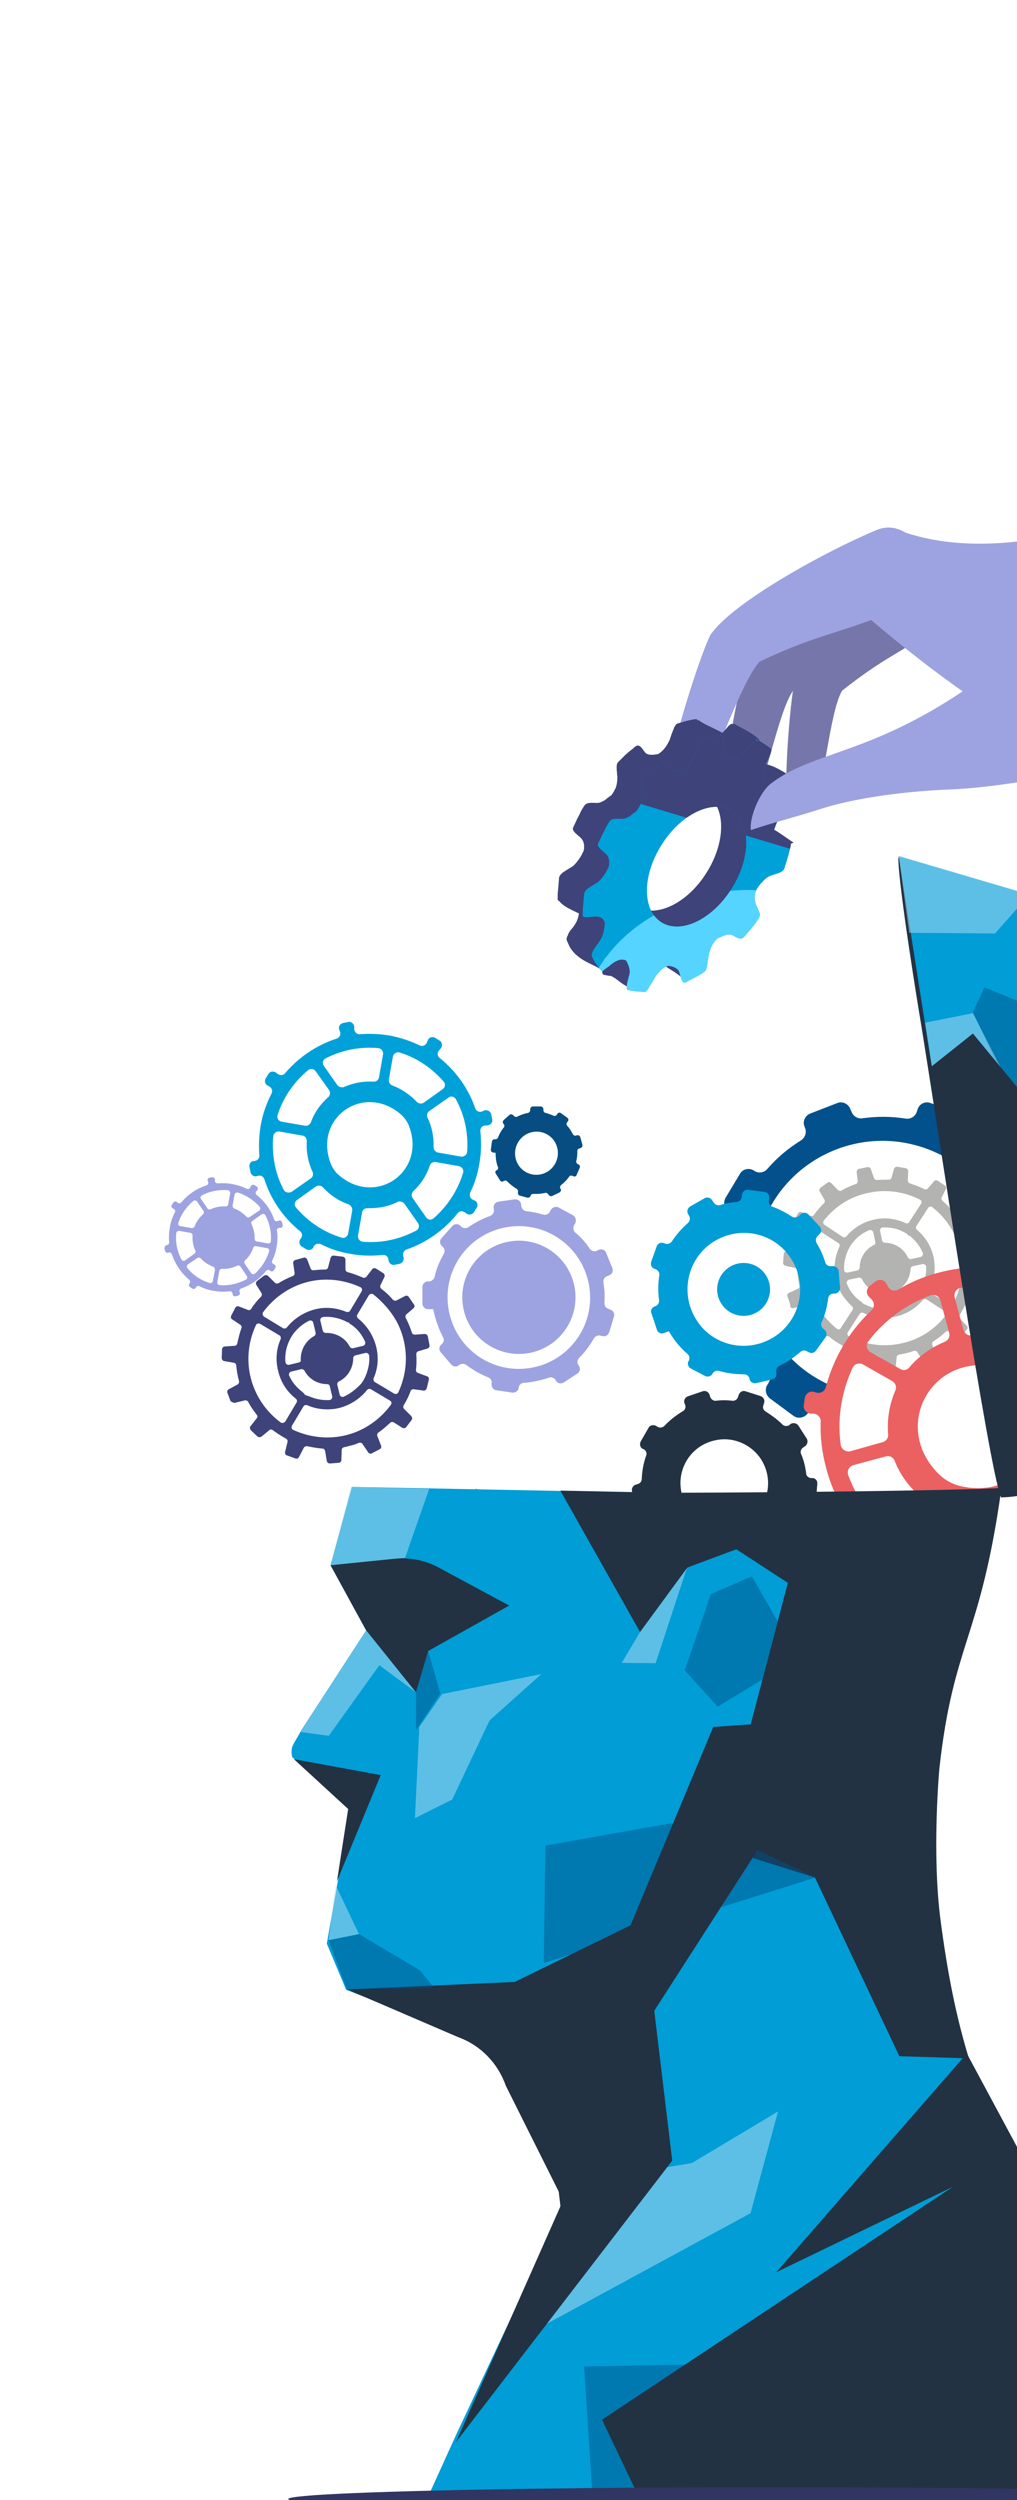 <?xml version="1.0" encoding="UTF-8" standalone="no"?>
<svg
   xmlns:dc="http://purl.org/dc/elements/1.1/"
   xmlns:cc="http://creativecommons.org/ns#"
   xmlns:rdf="http://www.w3.org/1999/02/22-rdf-syntax-ns#"
   xmlns:svg="http://www.w3.org/2000/svg"
   xmlns="http://www.w3.org/2000/svg"
   xmlns:xlink="http://www.w3.org/1999/xlink"
   xmlns:sodipodi="http://sodipodi.sourceforge.net/DTD/sodipodi-0.dtd"
   xmlns:inkscape="http://www.inkscape.org/namespaces/inkscape"
   viewBox="0 0 300 737.3"
   xml:space="preserve"
   version="1.1"
   id="svg388"
   sodipodi:docname="scienceBR.svg"
   width="300"
   height="737.3"
   inkscape:version="0.92.4 (5da689c313, 2019-01-14)"><defs
     id="defs392" /><sodipodi:namedview
     pagecolor="#ffffff"
     bordercolor="#666666"
     borderopacity="1"
     objecttolerance="10"
     gridtolerance="10"
     guidetolerance="10"
     inkscape:pageopacity="0"
     inkscape:pageshadow="2"
     inkscape:window-width="1920"
     inkscape:window-height="1016"
     id="namedview390"
     showgrid="false"
     inkscape:zoom="0.9650482"
     inkscape:cx="655.15353"
     inkscape:cy="410.35808"
     inkscape:window-x="0"
     inkscape:window-y="36"
     inkscape:window-maximized="1"
     inkscape:current-layer="RH_Graphic" /><style
     id="style2">.st0{fill:#ededed;stroke:#25c7a1;stroke-miterlimit:10}.st1{fill:#2d75be}.st2{fill:#555d68}.st3{fill:#fff;stroke:#555d68;stroke-miterlimit:10}.st4{fill:#ededed}.st5{fill:#223242}.st10{fill:#009dd6}.st12{opacity:.49;fill:#01528a}.st13{opacity:.5;fill:#bae2f7}.st14{fill:#9da3e0}.st15{fill:#3e437a}.st16{fill:#00a1d9}.st17{fill:#074d82}.st19{fill:#7776ab}.st23{fill:#ba4044}.st24,.st25{fill:#fff}.st25{stroke:#fff;stroke-width:3.135;stroke-miterlimit:10}.st29{fill:#0971b7}.st32{fill-rule:evenodd;clip-rule:evenodd}.st32,.st33{fill:#c6d9fa}.st36,.st38{fill-rule:evenodd;clip-rule:evenodd;fill:#fff}.st38{fill:#1c1c1c}.st40{fill:#4a4848}.st43{fill:#2554ab}.st44{fill:#2385df}.st45{fill-rule:evenodd;clip-rule:evenodd;fill:#8169d6}.st46{fill:#ac8fff}.st52{fill:#61cfed}.st53{fill:#063169}.st54{fill:#007d3b}.st57{fill:#1652a1}.st59{fill:#e6e6e6}</style><g
     id="RH_Graphic"
     transform="translate(-1050)"><defs
       id="defs49"><path
         id="SVGID_1_"
         d="m 1313.2,234.5 35.3,206 -144.2,0.6 7.7,-177.8 z"
         inkscape:connector-curvature="0" /></defs><clipPath
       id="SVGID_00000090274812190717197600000014014865609368410764_"><use
         xlink:href="#SVGID_1_"
         style="overflow:visible"
         id="use51"
         x="0"
         y="0"
         width="100%"
         height="100%" /></clipPath><g
       clip-path="url(#SVGID_00000090274812190717197600000014014865609368410764_)"
       id="g62"><defs
         id="defs55"><path
           id="SVGID_00000032609759154323632040000006710800717619627186_"
           d="m 1325.1,301.3 -75.2,36.9 -2.1,12.7 9.2,8.9 26.2,3.7 6.3,18.2 -7.1,13.9 -15,6.3 -5.9,26.4 34.1,-11.8 4.4,-16.9 43.6,-23.9 23.6,10.2 19,-23.6 -14.6,-30.4 z"
           inkscape:connector-curvature="0" /></defs><clipPath
         id="SVGID_00000076564140439506068900000013978499366118275968_"><use
           xlink:href="#SVGID_00000032609759154323632040000006710800717619627186_"
           style="overflow:visible"
           id="use57"
           x="0"
           y="0"
           width="100%"
           height="100%" /></clipPath><path
         style="fill:#02518c"
         d="m 1264,353.3 c -0.8,1.5 -0.2,3.3 1.2,4 l 2.4,1.3 v 0.1 c -1.8,5.1 -2.7,10.3 -2.7,15.4 0,1.4 -1,2.6 -2.3,2.9 l -0.2,0.1 c -1.6,0.4 -2.6,2 -2.2,3.6 l 1.9,8.4 c 0.4,1.6 2,2.6 3.6,2.2 1.4,-0.3 2.8,0.4 3.4,1.7 1.8,4.1 4.3,7.9 7.3,11.3 0.9,1 1,2.6 0.2,3.7 l -0.1,0.2 c -1,1.3 -0.7,3.2 0.6,4.2 l 6.9,5.1 c 1.3,1 3.2,0.7 4.2,-0.6 l 0.1,-0.1 c 0.8,-1.1 2.4,-1.5 3.6,-0.9 1,0.5 2.1,0.9 3.1,1.3 3.2,1.2 6.4,1.9 9.6,2.3 1.4,0.2 2.5,1.3 2.6,2.7 v 0.5 c 0.1,1.6 1.6,2.9 3.2,2.7 l 8.6,-0.7 c 1.6,-0.1 2.9,-1.6 2.7,-3.2 V 421 c -0.1,-1.4 0.7,-2.7 2.1,-3.1 4.2,-1.3 8.1,-3.1 11.7,-5.5 1.2,-0.8 2.7,-0.6 3.7,0.4 l 0.6,0.6 c 1.2,1.2 3.1,1.1 4.2,0 l 6,-6.1 c 1.2,-1.2 1.1,-3.1 0,-4.2 l -0.7,-0.7 c -1,-1 -1.2,-2.5 -0.4,-3.7 1.7,-2.7 3.1,-5.5 4.2,-8.6 0.2,-0.4 0.3,-0.9 0.4,-1.3 0.4,-1.3 1.7,-2.2 3.1,-2 l 1.3,0.1 c 1.6,0.2 3.1,-1 3.3,-2.7 l 0.9,-8.5 c 0.2,-1.6 -1,-3.1 -2.7,-3.3 l -1.2,-0.1 c -1.4,-0.1 -2.5,-1.3 -2.7,-2.7 -0.4,-3.8 -1.3,-7.6 -2.7,-11.2 -0.5,-1.3 0,-2.8 1.1,-3.6 l 1.2,-0.8 c 1.4,-0.9 1.7,-2.8 0.8,-4.1 l -4.8,-7.1 c -0.9,-1.4 -2.8,-1.7 -4.1,-0.8 l -1,0.7 c -1.2,0.8 -2.7,0.6 -3.8,-0.4 -2.1,-2.1 -4.5,-4 -7,-5.6 -1.2,-0.8 -1.6,-2.2 -1.2,-3.5 l 0.4,-1.2 c 0.6,-1.5 -0.2,-3.3 -1.8,-3.8 l -8.1,-2.9 c -1.5,-0.6 -3.3,0.2 -3.8,1.8 l -0.3,0.9 c -0.5,1.3 -1.8,2.1 -3.2,1.9 -4.3,-0.7 -8.6,-0.7 -12.8,-0.1 -1.4,0.2 -2.7,-0.6 -3.2,-1.9 l -0.4,-0.9 c -0.6,-1.5 -2.3,-2.3 -3.8,-1.7 l -8,3.1 c -1.5,0.6 -2.3,2.3 -1.7,3.8 l 0.2,0.5 c 0.5,1.3 0,2.8 -1.2,3.6 -3.7,2.3 -7.1,5.1 -10,8.5 -0.9,1 -2.4,1.3 -3.6,0.6 l -0.5,-0.3 c -1.5,-0.8 -3.3,-0.2 -4,1.2 z m 64.3,-12.3 c 14.5,7.8 22.3,24.3 18.9,40.5 -5.1,25 -32.5,37.8 -55,25.7 -14.5,-7.8 -22.3,-24.3 -18.9,-40.5 5.1,-24.9 32.5,-37.7 55,-25.7 z"
         clip-path="url(#SVGID_00000076564140439506068900000013978499366118275968_)"
         id="path60"
         inkscape:connector-curvature="0" /></g><path
       style="fill:#b3b3b2"
       d="m 1283.9,385.8 2.8,-0.6 c 0.4,-0.1 0.8,0.1 1,0.5 0.7,1.4 1.5,2.7 2.4,3.9 0.2,0.3 0.2,0.8 0,1.1 l -1.9,2.2 c -0.3,0.3 -0.3,0.8 0,1.1 l 1.8,1.9 c 0.3,0.3 0.8,0.4 1.1,0.1 l 2.4,-1.8 c 0.3,-0.2 0.7,-0.2 1.1,0 1.2,1 2.4,1.8 3.7,2.5 0.3,0.2 0.5,0.6 0.4,1 l -0.8,2.8 c -0.1,0.4 0.1,0.9 0.5,1 l 2.4,1 c 0.4,0.2 0.9,0 1.1,-0.4 l 1.4,-2.6 c 0.2,-0.3 0.6,-0.5 1,-0.4 1.4,0.4 2.9,0.7 4.4,0.8 0.4,0 0.7,0.3 0.8,0.7 l 0.4,2.9 c 0.1,0.4 0.4,0.7 0.9,0.7 l 2.6,-0.1 c 0.4,0 0.8,-0.3 0.8,-0.8 l 0.3,-3 c 0,-0.4 0.3,-0.7 0.7,-0.8 0.5,-0.1 1.1,-0.2 1.6,-0.3 0.9,-0.2 1.9,-0.5 2.8,-0.8 0.4,-0.1 0.8,0 1,0.4 l 1.6,2.5 c 0.2,0.4 0.7,0.5 1.1,0.3 l 2.3,-1.1 c 0.4,-0.2 0.6,-0.6 0.4,-1.1 l -1,-2.8 c -0.1,-0.4 0,-0.8 0.3,-1 1.3,-0.8 2.5,-1.7 3.6,-2.8 0.3,-0.3 0.7,-0.3 1.1,-0.1 l 2.4,1.6 c 0.4,0.2 0.8,0.2 1.1,-0.2 l 1.7,-2 c 0.3,-0.3 0.3,-0.8 0,-1.1 l -2,-2.1 c -0.3,-0.3 -0.3,-0.7 -0.1,-1.1 0.8,-1.3 1.5,-2.6 2.1,-4 0.2,-0.4 0.5,-0.6 0.9,-0.5 l 2.8,0.5 c 0.4,0.1 0.8,-0.2 1,-0.6 l 0.7,-2.5 c 0.1,-0.4 -0.1,-0.9 -0.5,-1 l -2.6,-1.1 c -0.4,-0.2 -0.6,-0.5 -0.5,-0.9 0.2,-1.5 0.3,-3 0.3,-4.6 0,-0.4 0.3,-0.7 0.6,-0.8 l 2.7,-0.7 c 0.4,-0.1 0.7,-0.5 0.6,-0.9 l -0.4,-2.5 c -0.1,-0.4 -0.4,-0.7 -0.9,-0.7 l -2.8,0.1 c -0.4,0 -0.7,-0.2 -0.9,-0.6 -0.4,-1.5 -0.9,-2.9 -1.6,-4.3 -0.2,-0.4 -0.1,-0.8 0.2,-1 l 2.2,-1.7 c 0.3,-0.3 0.4,-0.8 0.2,-1.1 l -1.4,-2.2 c -0.2,-0.4 -0.7,-0.5 -1.1,-0.3 l -2.5,1.2 c -0.4,0.2 -0.8,0.1 -1,-0.2 -1,-1.2 -2.1,-2.3 -3.2,-3.3 -0.3,-0.3 -0.4,-0.7 -0.2,-1 l 1.2,-2.4 c 0.2,-0.4 0.1,-0.9 -0.3,-1.1 l -2.1,-1.4 c -0.4,-0.2 -0.8,-0.2 -1.1,0.2 l -1.8,2.1 c -0.3,0.3 -0.7,0.4 -1,0.2 -1.4,-0.7 -2.8,-1.2 -4.3,-1.7 -0.4,-0.1 -0.6,-0.5 -0.6,-0.9 l 0.1,-2.7 c 0,-0.4 -0.3,-0.8 -0.7,-0.9 l -2.5,-0.4 c -0.4,-0.1 -0.8,0.2 -1,0.6 l -0.7,2.6 c -0.1,0.4 -0.5,0.6 -0.9,0.6 -1.1,0 -2.3,0 -3.4,0.1 -0.4,0 -0.8,-0.2 -0.9,-0.6 l -0.9,-2.6 c -0.1,-0.4 -0.6,-0.7 -1,-0.6 l -2.5,0.5 c -0.4,0.1 -0.7,0.5 -0.7,0.9 l 0.3,2.7 c 0,0.4 -0.2,0.8 -0.6,0.9 -1.5,0.5 -2.9,1.2 -4.2,1.9 -0.3,0.2 -0.8,0.1 -1.1,-0.2 l -1.9,-2 c -0.3,-0.3 -0.8,-0.4 -1.1,-0.1 l -2.1,1.5 c -0.3,0.3 -0.4,0.7 -0.2,1.1 l 1.4,2.4 c 0.2,0.3 0.1,0.8 -0.1,1 -1.1,1.1 -2.1,2.2 -3,3.5 -0.2,0.3 -0.7,0.4 -1,0.3 l -2.6,-1.1 c -0.4,-0.2 -0.9,0 -1.1,0.4 l -1.3,2.2 c -0.2,0.4 -0.1,0.9 0.2,1.1 l 2.3,1.6 c 0.3,0.2 0.4,0.6 0.3,1 -0.6,1.4 -1,2.9 -1.3,4.4 -0.1,0.4 -0.4,0.7 -0.8,0.7 l -2.8,0.1 c -0.4,0 -0.8,0.3 -0.8,0.8 l -0.2,2.6 c 0,0.4 0.3,0.8 0.7,0.9 l 2.8,0.6 c 0.4,0.1 0.7,0.4 0.7,0.8 0.1,1.5 0.3,3 0.6,4.5 0.1,0.4 -0.1,0.8 -0.5,0.9 l -2.6,1.2 c -0.4,0.2 -0.6,0.6 -0.4,1 l 0.8,2.4 c -0.1,0.9 0.3,1.1 0.8,1.1 z m 19.5,-2.4 c -1.6,-1.2 -2.8,-2.9 -3.6,-4.8 -0.2,-0.5 0.1,-1 0.6,-1.2 l 2.9,-0.6 c 0.4,-0.1 0.8,0.1 1,0.5 1.2,2.5 3.7,4.1 6.4,4.2 0.4,0 0.7,0.3 0.8,0.7 l 0.6,2.9 c 0.1,0.5 -0.3,1 -0.8,1 -2.1,0.1 -4.1,-0.4 -5.9,-1.3 -0.1,0 -0.2,-0.1 -0.3,-0.1 -0.1,0 -0.2,-0.1 -0.2,-0.1 -0.1,0 -0.2,-0.1 -0.2,-0.1 -0.1,-0.1 -0.2,-0.1 -0.2,-0.2 -0.4,-0.4 -0.7,-0.6 -1.1,-0.9 z m 12,1.8 c -0.5,0.2 -1,-0.1 -1.1,-0.6 l -0.6,-2.8 c -0.1,-0.4 0.1,-0.8 0.5,-1 2.6,-1.2 4.3,-3.8 4.4,-6.6 0,-0.4 0.3,-0.7 0.7,-0.8 l 2.9,-0.6 c 0.5,-0.1 1,0.3 1,0.8 0.1,2.1 -0.4,4.1 -1.3,5.9 -0.4,0.7 -0.8,1.4 -1.3,2 -1.5,1.6 -3.2,2.9 -5.2,3.7 z m 3,-20.7 c 1.6,1.3 3,3 3.8,5 0.2,0.5 -0.1,1 -0.6,1.2 l -2.8,0.6 c -0.4,0.1 -0.8,-0.1 -1,-0.5 -1.2,-2.6 -3.9,-4.3 -6.8,-4.3 -0.4,0 -0.7,-0.3 -0.8,-0.7 l -0.6,-2.8 c -0.1,-0.5 0.3,-1 0.8,-1 2.2,-0.1 4.3,0.3 6.1,1.3 0.3,0.1 0.5,0.3 0.8,0.4 0.1,0 0.2,0.1 0.2,0.2 0.1,0.1 0.2,0.1 0.2,0.2 0.1,0.1 0.2,0.1 0.2,0.2 0.1,0.1 0.2,0.1 0.2,0.2 0.1,-0.1 0.2,-0.1 0.3,0 z m -15.6,10.2 -2.8,0.6 c -0.5,0.1 -1,-0.3 -1,-0.8 -0.1,-2.2 0.4,-4.2 1.3,-6.1 0.4,-0.7 0.8,-1.4 1.3,-2 1.2,-1.6 2.9,-2.8 4.8,-3.6 0.5,-0.2 1,0.1 1.2,0.6 l 0.6,2.9 c 0.1,0.4 -0.1,0.8 -0.5,0.9 -2.5,1.3 -4.1,3.8 -4.1,6.6 -0.1,0.5 -0.4,0.9 -0.8,0.9 z m -9.6,-13.5 c -0.4,-0.3 -0.5,-0.8 -0.2,-1.2 3.2,-4.1 7.7,-7.1 13.1,-8.2 5.4,-1.2 10.8,-0.3 15.3,2 0.4,0.2 0.6,0.8 0.3,1.2 l -3.5,5.4 c -0.2,0.4 -0.7,0.5 -1.1,0.3 -2.8,-1.3 -6.1,-1.8 -9.3,-1 -3.3,0.7 -6.1,2.5 -8.1,4.9 -0.3,0.3 -0.8,0.4 -1.1,0.2 z m 38,23.3 c -0.2,0.4 -0.8,0.6 -1.2,0.3 l -5.4,-3.5 c -0.4,-0.2 -0.5,-0.7 -0.3,-1.1 1.3,-2.8 1.8,-6.1 1.1,-9.4 -0.7,-3.3 -2.5,-6.1 -4.9,-8.1 -0.3,-0.3 -0.4,-0.8 -0.2,-1.1 l 3.5,-5.4 c 0.3,-0.4 0.8,-0.5 1.2,-0.2 4.1,3.2 7.1,7.7 8.3,13.2 1.1,5.3 0.3,10.7 -2.1,15.3 z m -2.3,3.5 c -3.2,4.1 -7.7,7.1 -13.1,8.2 -5.4,1.2 -10.8,0.3 -15.4,-2.1 -0.4,-0.2 -0.6,-0.8 -0.3,-1.2 l 3.5,-5.4 c 0.2,-0.4 0.7,-0.5 1.1,-0.3 2.8,1.3 6.1,1.8 9.4,1.1 3.3,-0.7 6.1,-2.5 8.1,-4.9 0.3,-0.3 0.8,-0.4 1.1,-0.2 l 5.4,3.5 c 0.5,0.4 0.5,0.9 0.2,1.3 z m -32,3.9 c -4,-3.2 -7,-7.7 -8.2,-13.1 -1.2,-5.4 -0.3,-10.8 2,-15.4 0.2,-0.4 0.8,-0.6 1.2,-0.3 l 5.4,3.5 c 0.4,0.2 0.5,0.7 0.3,1.1 -1.3,2.8 -1.8,6.1 -1.1,9.4 0.7,3.3 2.5,6 4.8,8.1 0.3,0.3 0.4,0.8 0.2,1.1 l -3.5,5.4 c -0.2,0.4 -0.7,0.5 -1.1,0.2 z"
       clip-path="url(#SVGID_00000090274812190717197600000014014865609368410764_)"
       id="path64"
       inkscape:connector-curvature="0" /><path
       class="st5"
       d="m 1244.6,452.8 c 0.5,0.6 0.5,1.4 0,2 l -0.1,0.1 c -0.5,0.7 -0.4,1.7 0.3,2.3 l 3.6,2.9 c 0.7,0.5 1.7,0.4 2.3,-0.3 0.5,-0.6 1.3,-0.8 2,-0.4 2.2,1.1 4.5,1.8 6.9,2.2 0.7,0.1 1.3,0.8 1.3,1.5 v 0.1 c 0,0.9 0.8,1.6 1.7,1.5 l 4.6,-0.2 c 0.9,0 1.6,-0.8 1.5,-1.7 v -0.1 c 0,-0.8 0.5,-1.4 1.2,-1.6 0.6,-0.2 1.2,-0.3 1.7,-0.5 1.7,-0.6 3.3,-1.4 4.8,-2.3 0.6,-0.4 1.5,-0.3 2,0.3 l 0.2,0.2 c 0.6,0.6 1.6,0.7 2.3,0 l 3.3,-3.2 c 0.6,-0.6 0.7,-1.6 0,-2.3 l -0.2,-0.2 c -0.5,-0.5 -0.6,-1.4 -0.2,-2 1.3,-1.9 2.3,-4.1 3,-6.3 0.2,-0.7 0.9,-1.2 1.7,-1.1 h 0.5 c 0.9,0.1 1.7,-0.6 1.7,-1.5 l 0.4,-4.6 c 0.1,-0.9 -0.6,-1.7 -1.4,-1.7 h -0.5 c -0.8,-0.1 -1.4,-0.7 -1.4,-1.4 -0.2,-1.7 -0.6,-3.4 -1.2,-5 -0.1,-0.2 -0.2,-0.5 -0.3,-0.7 -0.3,-0.7 0,-1.5 0.6,-1.9 l 0.6,-0.4 c 0.7,-0.5 0.9,-1.5 0.5,-2.2 l -2.5,-3.9 c -0.5,-0.7 -1.5,-0.9 -2.2,-0.5 l -0.5,0.4 c -0.6,0.4 -1.5,0.3 -2,-0.2 -1.5,-1.5 -3.2,-2.7 -4.9,-3.8 -0.7,-0.4 -1,-1.1 -0.7,-1.9 l 0.2,-0.7 c 0.3,-0.8 -0.2,-1.7 -1.1,-2 l -4.4,-1.4 c -0.8,-0.3 -1.7,0.2 -2,1.1 l -0.2,0.6 c -0.2,0.7 -0.9,1.2 -1.7,1.1 -1.6,-0.2 -3.2,-0.2 -4.8,0 -0.7,0.1 -1.4,-0.4 -1.7,-1.1 l -0.2,-0.7 c -0.3,-0.8 -1.2,-1.3 -2,-1 l -4.4,1.5 c -0.8,0.3 -1.3,1.2 -1,2 l 0.2,0.5 c 0.3,0.7 0,1.5 -0.7,1.9 -2,1.2 -3.8,2.6 -5.4,4.3 -0.5,0.5 -1.3,0.7 -2,0.3 l -0.5,-0.3 c -0.8,-0.4 -1.8,-0.2 -2.2,0.6 l -2.3,4 c -0.4,0.8 -0.2,1.8 0.6,2.2 l 0.3,0.1 c 0.7,0.4 1,1.2 0.7,1.9 -0.8,2.2 -1.2,4.6 -1.3,6.9 0,0.7 -0.6,1.4 -1.3,1.5 l -0.3,0.1 c -0.9,0.2 -1.4,1 -1.3,1.9 l 0.9,4.5 c 0.2,0.9 1,1.4 1.9,1.3 l 1.4,-0.3 c 0.9,3 2.3,5.4 4,7.6 z m 7.6,-9.4 c -4,-7.8 0.5,-17.1 9.1,-18.7 5.5,-1.1 11.2,1.7 13.8,6.7 4,7.8 -0.5,17.1 -9.1,18.7 -5.6,1 -11.2,-1.7 -13.8,-6.7 z"
       style="fill:#223242"
       clip-path="url(#SVGID_00000090274812190717197600000014014865609368410764_)"
       id="path66"
       inkscape:connector-curvature="0" /><g
       clip-path="url(#SVGID_00000090274812190717197600000014014865609368410764_)"
       id="g72"><path
         class="st10"
         d="m 1243.8,392.2 c 0.3,0.9 1.3,1.3 2.1,0.9 l 1.4,-0.5 c 1.5,2.6 3.4,4.9 5.5,6.7 0.6,0.5 0.7,1.3 0.4,2 l -0.1,0.1 c -0.4,0.8 -0.1,1.8 0.7,2.2 l 4.2,2.2 c 0.8,0.4 1.8,0.1 2.2,-0.7 0.4,-0.7 1.2,-1 1.9,-0.8 2.4,0.7 4.9,1 7.4,1 0.8,0 1.4,0.5 1.6,1.3 v 0.1 c 0.2,0.9 1.1,1.4 2,1.2 l 4.7,-1.1 c 0.9,-0.2 1.4,-1.1 1.2,-2 v -0.1 c -0.2,-0.8 0.2,-1.5 0.9,-1.9 0.6,-0.3 1.1,-0.6 1.7,-0.9 1.6,-0.9 3.1,-2 4.5,-3.2 0.6,-0.5 1.4,-0.6 2.1,-0.1 l 0.2,0.1 c 0.7,0.5 1.8,0.4 2.3,-0.4 l 2.8,-3.9 c 0.5,-0.7 0.4,-1.8 -0.4,-2.3 l -0.2,-0.2 c -0.6,-0.5 -0.9,-1.3 -0.5,-2 1,-2.2 1.6,-4.6 1.9,-7 0.1,-0.8 0.7,-1.4 1.5,-1.4 h 0.5 c 0.9,-0.1 1.6,-0.9 1.5,-1.8 l -0.4,-4.8 c -0.1,-0.9 -0.9,-1.6 -1.8,-1.5 h -0.5 c -0.8,0.1 -1.5,-0.4 -1.7,-1.2 -0.5,-1.7 -1.2,-3.3 -2.1,-4.9 -0.1,-0.2 -0.3,-0.4 -0.4,-0.7 -0.4,-0.7 -0.3,-1.5 0.3,-2.1 l 0.5,-0.5 c 0.7,-0.6 0.7,-1.7 0.1,-2.3 l -3.3,-3.5 c -0.6,-0.7 -1.7,-0.7 -2.3,-0.1 l -0.5,0.5 c -0.6,0.5 -1.4,0.6 -2.1,0.2 -1.8,-1.2 -3.7,-2.2 -5.7,-2.9 -0.7,-0.3 -1.2,-1 -1.1,-1.8 l 0.1,-0.8 c 0.1,-0.9 -0.5,-1.7 -1.4,-1.8 l -4.8,-0.6 c -0.9,-0.1 -1.7,0.5 -1.8,1.4 l -0.1,0.7 c -0.1,0.8 -0.7,1.4 -1.5,1.5 -1.7,0.1 -3.3,0.4 -4.9,0.9 -0.7,0.2 -1.5,-0.1 -1.9,-0.8 l -0.4,-0.6 c -0.5,-0.8 -1.5,-1.1 -2.3,-0.6 l -4.2,2.4 c -0.8,0.5 -1.1,1.5 -0.6,2.3 l 0.3,0.5 c 0.4,0.7 0.2,1.6 -0.4,2.1 -1.8,1.6 -3.4,3.4 -4.7,5.4 -0.4,0.6 -1.2,0.9 -1.9,0.7 l -0.5,-0.2 c -0.9,-0.3 -1.8,0.1 -2.1,1 l -1.6,4.5 c -0.3,0.9 0.1,1.8 1,2.1 l 0.3,0.1 c 0.7,0.3 1.2,1 1.1,1.8 -0.4,2.4 -0.4,4.9 -0.1,7.3 0.1,0.8 -0.3,1.5 -1,1.8 l -0.3,0.1 c -0.9,0.3 -1.3,1.3 -0.9,2.1 z m 19.7,-27.5 c 6.8,-2.6 14.6,-0.5 19,5.3 6.9,8.9 3.3,21.8 -7.2,25.8 -6.8,2.6 -14.6,0.5 -19,-5.3 -6.8,-8.9 -3.3,-21.8 7.2,-25.8 z"
         id="path68"
         inkscape:connector-curvature="0"
         style="fill:#009dd6" /><circle
         transform="rotate(-74.413,1269.417,380.264)"
         class="st10"
         cx="1269.4"
         cy="380.2"
         r="7.8"
         id="circle70"
         style="fill:#009dd6" /></g><g
       clip-path="url(#SVGID_00000090274812190717197600000014014865609368410764_)"
       id="g76"><path
         d="m 1296.7,451.2 1.3,1.7 c 0.8,1.1 2.4,1.2 3.3,0.2 l 0.1,-0.1 c 0.9,-0.9 2.3,-0.9 3.2,0 6.2,6.6 14.3,11.3 23.1,13.4 1.2,0.3 1.9,1.5 1.6,2.7 v 0.1 c -0.4,1.3 0.5,2.6 1.8,2.8 l 2.1,0.3 c 1.3,0.2 2.5,-0.9 2.5,-2.2 0,-1.3 1,-2.3 2.2,-2.3 4.4,0.1 8.9,-0.4 13.4,-1.7 4.5,-1.2 8.6,-3.1 12.4,-5.4 1.1,-0.7 2.5,-0.3 3.1,0.8 l 0.1,0.1 c 0.7,1.2 2.2,1.5 3.2,0.7 l 1.7,-1.3 c 1.1,-0.8 1.2,-2.4 0.2,-3.3 l -0.1,-0.1 c -0.9,-0.8 -0.9,-2.3 0,-3.2 6.4,-6.3 11,-14.4 13,-23.2 0.3,-1.2 1.5,-2 2.7,-1.6 l 0.5,0.1 c 1.3,0.4 2.6,-0.5 2.8,-1.8 l 0.3,-2.1 c 0.2,-1.3 -0.9,-2.5 -2.3,-2.5 h -0.6 c -1.2,0 -2.3,-1 -2.3,-2.2 0,-4.2 -0.5,-8.5 -1.7,-12.8 -1.3,-4.6 -3.1,-8.8 -5.5,-12.6 -0.7,-1.1 -0.3,-2.5 0.8,-3.1 l 0.8,-0.5 c 1.2,-0.7 1.5,-2.2 0.7,-3.2 l -1.3,-1.7 c -0.8,-1.1 -2.4,-1.1 -3.3,-0.2 l -0.7,0.7 c -0.8,0.9 -2.3,0.9 -3.2,0.1 -6.3,-6.4 -14.2,-10.8 -22.9,-12.9 -1.2,-0.3 -1.9,-1.5 -1.6,-2.7 l 0.3,-1.1 c 0.4,-1.3 -0.5,-2.6 -1.8,-2.8 l -2.1,-0.3 c -1.3,-0.2 -2.5,0.9 -2.5,2.3 v 1.1 c 0,1.3 -1,2.3 -2.2,2.3 -4.4,-0.1 -8.8,0.5 -13.2,1.7 -4.2,1.1 -8.1,2.8 -11.6,4.9 -1.1,0.6 -2.4,0.3 -3,-0.8 l -0.5,-0.9 c -0.6,-1.2 -2.2,-1.5 -3.2,-0.7 l -1.7,1.3 c -1.1,0.8 -1.2,2.4 -0.2,3.3 l 0.7,0.7 c 0.9,0.9 0.9,2.3 0,3.2 -6.5,6.1 -11.2,14 -13.5,22.7 -0.3,1.2 -1.5,1.9 -2.7,1.6 l -0.7,-0.2 c -1.3,-0.4 -2.6,0.5 -2.8,1.8 l -0.3,2.1 c -0.2,1.3 0.9,2.5 2.2,2.5 h 0.5 c 1.3,0 2.3,1 2.3,2.3 -0.2,4.6 0.4,9.4 1.7,14.1 1.1,4.2 2.8,8.1 4.9,11.6 0.6,1.1 0.3,2.4 -0.8,3 l -0.3,0.1 c -1.4,0.6 -1.7,2.1 -0.9,3.2 z m 1.3,-25.1 c -1.1,-7.9 0.3,-15.8 3.5,-22.7 0.5,-1.2 2,-1.6 3.1,-1 l 8.6,4.9 c 1,0.6 1.4,1.8 0.9,2.8 -1.7,4 -2.5,8.4 -2.1,12.9 0.1,1.1 -0.6,2 -1.6,2.3 l -9.6,2.7 c -1.3,0.3 -2.6,-0.6 -2.8,-1.9 z m 17.5,-22.4 -8.7,-4.9 c -1.2,-0.7 -1.5,-2.2 -0.6,-3.3 4.6,-6 10.8,-10.7 18.3,-13.5 1.2,-0.4 2.5,0.2 2.9,1.5 l 2.6,9.6 c 0.3,1.1 -0.3,2.2 -1.3,2.6 -4.1,1.7 -7.7,4.3 -10.4,7.5 -0.7,0.9 -1.8,1.1 -2.8,0.5 z m 18.7,-11.5 -2.6,-9.6 c -0.3,-1.3 0.5,-2.6 1.8,-2.8 7.8,-1.1 15.4,0.1 22.3,3.2 1.2,0.5 1.6,2 1,3.1 l -4.9,8.7 c -0.5,1 -1.7,1.4 -2.7,1 -3.9,-1.6 -8.2,-2.3 -12.5,-1.9 -1.2,0 -2.1,-0.7 -2.4,-1.7 z m 28.5,44.8 8.7,4.9 c 1.1,0.6 1.5,2.1 0.7,3.2 -4.5,6.2 -10.8,11.2 -18.4,14.1 -1.2,0.5 -2.6,-0.2 -2.9,-1.5 l -2.7,-9.6 c -0.3,-1.1 0.2,-2.2 1.3,-2.6 4.2,-1.8 7.8,-4.6 10.6,-8 0.6,-0.8 1.8,-1 2.7,-0.5 z m -18.7,12.1 2.7,9.6 c 0.4,1.3 -0.5,2.6 -1.8,2.8 -8,1.2 -16,-0.1 -23.1,-3.3 -1.2,-0.5 -1.6,-2 -1,-3.1 l 4.9,-8.6 c 0.5,-1 1.7,-1.4 2.8,-0.9 4.1,1.7 8.6,2.4 13.2,1.9 1,-0.1 2,0.6 2.3,1.6 z m -16.9,-14.2 c -14.7,-14.3 -1.9,-36.8 17.9,-31.5 2.1,0.6 4,1.7 5.6,3.2 14.7,14.3 1.9,36.8 -17.9,31.5 -2.1,-0.6 -4,-1.7 -5.6,-3.2 z m 36.4,-47.3 c 6,4.5 10.9,10.7 13.8,18.1 0.5,1.2 -0.2,2.6 -1.5,2.9 l -9.6,2.7 c -1.1,0.3 -2.2,-0.2 -2.6,-1.2 -1.8,-4.1 -4.5,-7.6 -7.8,-10.2 -0.8,-0.7 -1.1,-1.8 -0.5,-2.8 l 4.9,-8.7 c 0.7,-1.3 2.2,-1.6 3.3,-0.8 z m 16.2,26.9 c 1.2,7.9 0.1,15.8 -3,22.8 -0.5,1.2 -2,1.7 -3.1,1 l -8.7,-4.9 c -1,-0.5 -1.4,-1.7 -1,-2.7 1.6,-4 2.2,-8.4 1.7,-12.9 -0.1,-1.1 0.6,-2.1 1.6,-2.3 l 9.6,-2.7 c 1.4,-0.4 2.7,0.4 2.9,1.7 z m -65.7,39.1 c -6.1,-4.6 -11,-11 -13.8,-18.6 -0.4,-1.2 0.2,-2.5 1.5,-2.9 l 9.6,-2.6 c 1.1,-0.3 2.2,0.3 2.6,1.3 1.7,4.3 4.4,7.9 7.8,10.7 0.8,0.7 1,1.8 0.5,2.8 l -4.9,8.7 c -0.7,1.1 -2.3,1.4 -3.3,0.6 z"
         style="fill:#eb6061"
         id="path74"
         inkscape:connector-curvature="0" /></g><path
       class="st5"
       d="m 1408.1,373.2 c -3.5,37.5 -36.5,67.9 -62.8,68.4 -3.6,-8.1 -19,-111.5 -23.9,-141.4 -0.1,-0.5 -6.5,-39.4 -6.4,-47.3 9.4,2.3 25.3,30 35.2,27.2 4.2,-1.2 2.2,-17.1 6.3,-15.6 20.6,7.4 26.4,16.7 31.2,21.6 16.6,16.6 24.2,46.1 20.4,87.1 z"
       id="path78"
       inkscape:connector-curvature="0"
       style="fill:#223242" /><path
       class="st10"
       d="m 1315.1,252.5 41.2,12.1 10.9,10.5 6.9,29.8 -19.9,24 -24.9,13.9 z"
       id="path80"
       inkscape:connector-curvature="0"
       style="fill:#009dd6" /><path
       class="st12"
       d="m 1374.1,304.9 -33.7,-13.7 -3.4,7.3 12.7,27.8 6.5,1.8 z"
       id="path82"
       inkscape:connector-curvature="0"
       style="opacity:0.49;fill:#01528a" /><path
       class="st13"
       d="m 1346.6,317.6 -9.6,-18.8 -14.1,2.8 2.3,14.8 z m 7.1,-53.8 -10.2,11.5 -25.3,-0.2 -3.1,-22.8 z"
       id="path84"
       inkscape:connector-curvature="0"
       style="opacity:0.5;fill:#bae2f7" /><path
       class="st5"
       d="m 1329.7,344.9 -5.4,-30 12.7,-10.1 19.2,23.3 z m 15.6,94.8 c -6.2,43.9 -14.1,44.7 -18.2,81.9 0,0 -2.3,25 0.4,45.1 4,30 9.2,46.5 21.1,73.9 13.9,32.2 33.1,62 53.8,90.1 L 1219.8,688.5 1190.3,439 c 0.3,2.3 141.8,0.9 154.9,-0.2 0,0.4 0.1,0.6 0.1,0.9 z"
       id="path86"
       inkscape:connector-curvature="0"
       style="fill:#223242" /><path
       class="st10"
       d="m 1138.8,510.4 19.2,-29.6 -10.5,-19.2 6.3,-23.1 92.3,1.8 1.3,4.9 0.5,18.9 19.3,-7.2 15.2,9.9 -10.9,41.5 0.4,39.6 18.5,5.8 24.9,52.7 19.1,0.6 10,30 19.1,30.4 9.7,63.3 18.9,4.7 -216.1,1.5 8.8,-19.4 32.5,-69.2 -22.2,-44.6 -43,-16.9 -5.7,-13.6 7,-39.7 -17.2,-15.3 c -0.7,-3.3 0.5,-3.7 2.6,-7.8 z"
       id="path88"
       inkscape:connector-curvature="0"
       style="fill:#009dd6" /><path
       class="st12"
       d="m 1256.9,697.3 -34.6,0.6 2.5,38.5 34.6,-0.1 z"
       id="path90"
       inkscape:connector-curvature="0"
       style="opacity:0.49;fill:#01528a" /><path
       class="st5"
       d="m 1335.2,605.6 -56.2,64.5 52.1,-25.2 -103.5,68.7 10.8,22.7 171.5,-1.3 -42.3,-69.1 z"
       id="path92"
       inkscape:connector-curvature="0"
       style="fill:#223242" /><path
       class="st13"
       d="m 1271.4,652.7 -65.6,35.6 12.2,-44.3 36.1,-6.1 25.4,-15.2 z"
       id="path94"
       inkscape:connector-curvature="0"
       style="opacity:0.5;fill:#bae2f7" /><path
       class="st5"
       d="m 1147.5,461.6 18.5,-1.9 c 4.7,-0.5 9.4,0.4 13.6,2.7 l 20.6,11.1 -23.9,13.4 -3.6,12.2 -14.7,-18.3 z"
       id="path96"
       inkscape:connector-curvature="0"
       style="fill:#223242" /><path
       class="st13"
       d="m 1252.6,462.5 -9.2,28 -10,-0.1 5.4,-9.1 z m -79.9,36.6 -10.8,-8 -14.9,20.8 -8.4,-1.1 19.4,-30 z m 37,-5.4 -29.3,5.9 -6.7,9.7 -1.3,26.9 11,-5.5 11,-23.3 z m -62.8,78.5 9,-1.8 -6.9,-14.5 z"
       id="path98"
       inkscape:connector-curvature="0"
       style="opacity:0.5;fill:#bae2f7" /><path
       class="st5"
       d="m 1136.7,518.8 25.6,4.7 -12.9,31.3 3.3,-21.3"
       id="path100"
       inkscape:connector-curvature="0"
       style="fill:#223242" /><path
       class="st12"
       d="m 1254.6,536.7 c -1.5,0 -43.7,7.6 -43.7,7.6 l -0.5,34.6 80.2,-25.2 z"
       id="path102"
       inkscape:connector-curvature="0"
       style="opacity:0.49;fill:#01528a" /><path
       class="st5"
       d="m 1260.4,509.3 -24.4,58.5 -34.2,16.7 -49.4,2.2 32.8,14.1 c 6.6,2.4 11.7,7.7 14,14.3 l 16.9,33.8 -31.6,71.3 63.8,-83 -5.3,-44.2 30.1,-46.8 -1.2,-37.7 z"
       id="path104"
       inkscape:connector-curvature="0"
       style="fill:#223242" /><path
       class="st12"
       d="m 1176.3,486.9 3.6,12.5 -7.2,10.9 v -11.2 z m -20.4,83.5 18,10.7 4.1,5.1 -25.6,0.6 -5.5,-14.6 z m 115.9,-105.5 -12.1,5.2 -7.7,22.5 9.7,10.7 13.2,-8 4.5,-17.1 z"
       id="path106"
       inkscape:connector-curvature="0"
       style="opacity:0.49;fill:#01528a" /><path
       class="st13"
       d="m 1176.6,439.1 -7.1,20.3 -22,2.2 6,-23.1 z"
       id="path108"
       inkscape:connector-curvature="0"
       style="opacity:0.5;fill:#bae2f7" /><path
       class="st5"
       d="m 1249.4,440.3 6.2,18.1 -16.8,22.9 -23.5,-41.7 z"
       id="path110"
       inkscape:connector-curvature="0"
       style="fill:#223242" /><path
       class="st14"
       d="m 1180.7,394.4 c 0.4,0.7 0.2,1.5 -0.4,2 l -0.1,0.1 c -0.7,0.6 -0.8,1.6 -0.2,2.3 l 3.1,3.6 c 0.6,0.7 1.6,0.8 2.3,0.2 0.6,-0.5 1.5,-0.5 2.1,-0.1 2,1.5 4.2,2.8 6.5,3.7 0.7,0.3 1.2,1 1,1.8 v 0.1 c -0.1,0.9 0.5,1.8 1.4,1.9 l 4.7,0.7 c 0.9,0.1 1.8,-0.5 1.9,-1.4 v -0.1 c 0.1,-0.8 0.8,-1.4 1.6,-1.4 0.6,0 1.2,-0.1 1.9,-0.2 1.9,-0.3 3.7,-0.7 5.4,-1.3 0.7,-0.3 1.6,0 2,0.7 l 0.1,0.2 c 0.5,0.8 1.5,1 2.3,0.5 l 4,-2.6 c 0.8,-0.5 1,-1.5 0.5,-2.3 l -0.2,-0.2 c -0.4,-0.7 -0.3,-1.5 0.2,-2.1 1.7,-1.7 3.2,-3.7 4.4,-5.8 0.4,-0.7 1.2,-1 1.9,-0.8 l 0.5,0.1 c 0.9,0.3 1.8,-0.2 2.1,-1.1 l 1.4,-4.6 c 0.3,-0.9 -0.2,-1.8 -1.1,-2.1 l -0.5,-0.2 c -0.8,-0.2 -1.2,-0.9 -1.2,-1.7 0.1,-1.7 0.1,-3.5 -0.2,-5.3 0,-0.3 -0.1,-0.5 -0.1,-0.8 -0.1,-0.8 0.3,-1.5 1,-1.8 l 0.7,-0.3 c 0.9,-0.3 1.3,-1.3 0.9,-2.2 l -1.8,-4.4 c -0.3,-0.9 -1.3,-1.3 -2.2,-0.9 l -0.6,0.3 c -0.7,0.3 -1.6,0 -2,-0.6 -1.2,-1.8 -2.6,-3.4 -4.3,-4.8 -0.6,-0.5 -0.7,-1.4 -0.4,-2.1 l 0.4,-0.7 c 0.4,-0.8 0.1,-1.8 -0.7,-2.3 l -4.2,-2.3 c -0.8,-0.4 -1.8,-0.1 -2.3,0.7 l -0.3,0.6 c -0.4,0.7 -1.2,1 -2,0.8 -1.6,-0.5 -3.2,-0.8 -4.9,-1 -0.8,-0.1 -1.4,-0.7 -1.5,-1.4 l -0.1,-0.7 c -0.1,-0.9 -1,-1.5 -1.9,-1.4 l -4.8,0.7 c -0.9,0.1 -1.5,1 -1.4,1.9 l 0.1,0.5 c 0.1,0.8 -0.4,1.5 -1.1,1.8 -2.3,0.8 -4.4,1.9 -6.4,3.3 -0.6,0.4 -1.5,0.4 -2.1,-0.1 l -0.4,-0.4 c -0.7,-0.6 -1.7,-0.5 -2.3,0.2 l -3.2,3.6 c -0.6,0.7 -0.5,1.7 0.2,2.3 l 0.2,0.2 c 0.6,0.5 0.7,1.4 0.3,2.1 -1.2,2.1 -2.2,4.4 -2.7,6.8 -0.2,0.7 -0.9,1.3 -1.6,1.3 h -0.3 c -0.9,0 -1.7,0.7 -1.7,1.7 v 4.8 c 0,0.9 0.7,1.7 1.7,1.7 h 1.5 c 0.6,3 1.6,5.8 2.9,8.3 z m 2.2,-5.8 c -4,-13.7 6.2,-27.1 20.4,-27 9.2,0.1 17.3,6.2 19.9,15.1 4,13.7 -6.2,27.1 -20.4,27 -9.2,-0.1 -17.3,-6.2 -19.9,-15.1 z"
       id="path112"
       inkscape:connector-curvature="0"
       style="fill:#9da3e0" /><circle
       transform="rotate(-53.453,1203.079,382.632)"
       class="st14"
       cx="1203.1"
       cy="382.6"
       r="16.7"
       id="circle114"
       style="fill:#9da3e0" /><path
       class="st15"
       d="m 1119.3,413.7 2.9,-0.7 c 0.4,-0.1 0.8,0.1 1,0.4 0.7,1.4 1.6,2.6 2.5,3.8 0.3,0.3 0.3,0.8 0,1.1 l -1.8,2.3 c -0.3,0.3 -0.2,0.8 0.1,1.2 l 1.9,1.8 c 0.3,0.3 0.8,0.3 1.2,0.1 l 2.3,-1.9 c 0.3,-0.3 0.8,-0.3 1.1,0 1.2,0.9 2.5,1.7 3.9,2.5 0.4,0.2 0.5,0.6 0.4,1 l -0.7,2.9 c -0.1,0.4 0.1,0.9 0.5,1 l 2.5,0.9 c 0.4,0.2 0.9,0 1.1,-0.4 l 1.4,-2.7 c 0.2,-0.4 0.6,-0.5 1,-0.5 1.5,0.3 3,0.6 4.5,0.7 0.4,0 0.7,0.3 0.8,0.7 l 0.5,3 c 0.1,0.4 0.5,0.7 0.9,0.7 l 2.6,-0.2 c 0.4,0 0.8,-0.4 0.8,-0.8 l 0.1,-3 c 0,-0.4 0.3,-0.7 0.7,-0.8 0.5,-0.1 1.1,-0.2 1.6,-0.4 1,-0.2 1.9,-0.5 2.8,-0.9 0.4,-0.1 0.8,0 1,0.3 l 1.7,2.5 c 0.2,0.4 0.7,0.5 1.1,0.3 l 2.3,-1.2 c 0.4,-0.2 0.6,-0.7 0.4,-1.1 l -1.1,-2.8 c -0.1,-0.4 0,-0.8 0.3,-1 1.3,-0.9 2.4,-1.9 3.5,-2.9 0.3,-0.3 0.7,-0.3 1.1,-0.1 l 2.5,1.6 c 0.4,0.2 0.9,0.1 1.1,-0.2 l 1.6,-2.1 c 0.3,-0.3 0.2,-0.8 -0.1,-1.2 l -2.1,-2.1 c -0.3,-0.3 -0.3,-0.7 -0.1,-1.1 0.8,-1.3 1.5,-2.7 2,-4.1 0.1,-0.4 0.5,-0.6 0.9,-0.6 l 2.9,0.4 c 0.4,0.1 0.8,-0.2 1,-0.7 l 0.6,-2.5 c 0.1,-0.4 -0.1,-0.9 -0.5,-1 l -2.7,-1 c -0.4,-0.1 -0.6,-0.5 -0.6,-0.9 0.2,-1.5 0.2,-3.1 0.1,-4.6 0,-0.4 0.2,-0.8 0.6,-0.9 l 2.7,-0.8 c 0.4,-0.1 0.7,-0.6 0.6,-1 l -0.5,-2.6 c -0.1,-0.4 -0.5,-0.7 -0.9,-0.7 l -2.9,0.2 c -0.4,0 -0.8,-0.2 -0.9,-0.6 -0.5,-1.5 -1.1,-3 -1.8,-4.3 -0.2,-0.4 -0.1,-0.8 0.2,-1.1 l 2.1,-1.8 c 0.3,-0.3 0.4,-0.8 0.1,-1.1 l -1.5,-2.2 c -0.3,-0.4 -0.7,-0.5 -1.1,-0.3 l -2.5,1.3 c -0.4,0.2 -0.8,0.1 -1.1,-0.2 -1,-1.2 -2.2,-2.3 -3.4,-3.2 -0.3,-0.2 -0.4,-0.7 -0.3,-1 l 1.2,-2.5 c 0.2,-0.4 0,-0.9 -0.3,-1.1 l -2.2,-1.4 c -0.4,-0.2 -0.9,-0.1 -1.1,0.2 l -1.7,2.2 c -0.2,0.3 -0.7,0.4 -1,0.3 -1.4,-0.6 -2.9,-1.2 -4.5,-1.6 -0.4,-0.1 -0.7,-0.5 -0.7,-0.9 v -2.8 c 0,-0.4 -0.3,-0.8 -0.8,-0.9 l -2.6,-0.3 c -0.4,-0.1 -0.8,0.2 -1,0.7 l -0.7,2.7 c -0.1,0.4 -0.4,0.7 -0.8,0.7 -1.2,0 -2.3,0.1 -3.5,0.2 -0.4,0.1 -0.8,-0.2 -0.9,-0.6 l -1,-2.6 c -0.2,-0.4 -0.6,-0.6 -1,-0.5 l -2.5,0.7 c -0.4,0.1 -0.7,0.5 -0.6,1 l 0.4,2.8 c 0.1,0.4 -0.2,0.8 -0.5,0.9 -1.5,0.6 -2.9,1.3 -4.2,2.1 -0.3,0.2 -0.8,0.2 -1.1,-0.1 l -2,-2 c -0.3,-0.3 -0.8,-0.3 -1.2,-0.1 l -2.1,1.6 c -0.3,0.3 -0.4,0.8 -0.2,1.1 l 1.5,2.4 c 0.2,0.3 0.2,0.8 -0.1,1.1 -1.1,1.1 -2.1,2.3 -2.9,3.6 -0.2,0.3 -0.7,0.5 -1,0.3 l -2.6,-1 c -0.4,-0.2 -0.9,0 -1.1,0.4 l -1.2,2.3 c -0.2,0.4 -0.1,0.9 0.3,1.1 l 2.4,1.6 c 0.3,0.2 0.5,0.6 0.3,1 -0.5,1.5 -0.9,3 -1.2,4.5 -0.1,0.4 -0.4,0.7 -0.8,0.7 l -2.9,0.2 c -0.4,0 -0.8,0.4 -0.8,0.8 l -0.1,2.6 c 0,0.4 0.3,0.8 0.7,0.9 l 2.9,0.5 c 0.4,0.1 0.7,0.4 0.7,0.8 0.1,1.5 0.4,3 0.8,4.6 0.1,0.4 -0.1,0.8 -0.4,1 l -2.6,1.4 c -0.4,0.2 -0.6,0.7 -0.4,1.1 l 0.9,2.4 c 0.5,0.3 0.9,0.6 1.3,0.5 z m 19.9,-3.2 c -1.6,-1.2 -3,-2.8 -3.9,-4.8 -0.2,-0.5 0.1,-1.1 0.6,-1.2 l 2.9,-0.7 c 0.4,-0.1 0.8,0.1 1,0.4 1.3,2.5 3.9,4 6.7,4 0.4,0 0.8,0.3 0.8,0.7 l 0.7,2.9 c 0.1,0.5 -0.2,1 -0.8,1.1 -2.1,0.1 -4.2,-0.3 -6,-1.1 -0.1,0 -0.2,-0.1 -0.3,-0.1 -0.1,0 -0.2,-0.1 -0.3,-0.1 -0.1,0 -0.2,-0.1 -0.3,-0.1 -0.1,0 -0.2,-0.1 -0.3,-0.1 -0.2,-0.4 -0.5,-0.6 -0.8,-0.9 z m 12.2,1.4 c -0.5,0.2 -1.1,-0.1 -1.2,-0.6 l -0.7,-2.9 c -0.1,-0.4 0.1,-0.8 0.5,-1 2.6,-1.3 4.2,-4 4.2,-6.9 0,-0.4 0.3,-0.7 0.7,-0.8 l 2.9,-0.7 c 0.5,-0.1 1,0.2 1.1,0.8 0.2,2.1 -0.3,4.2 -1.1,6.1 -0.3,0.7 -0.7,1.4 -1.2,2.1 -1.5,1.6 -3.2,3 -5.2,3.9 z m 2.3,-21.2 c 1.7,1.2 3.1,2.9 4,5 0.2,0.5 -0.1,1.1 -0.6,1.2 l -2.9,0.7 c -0.4,0.1 -0.8,-0.1 -1,-0.4 -1.3,-2.6 -4.1,-4.2 -7.1,-4.1 -0.4,0 -0.8,-0.3 -0.9,-0.7 l -0.7,-2.9 c -0.1,-0.5 0.2,-1 0.8,-1.1 2.2,-0.2 4.3,0.2 6.3,1.1 0.3,0.1 0.5,0.3 0.8,0.4 0.1,0 0.2,0.1 0.3,0.1 0.1,0 0.2,0.1 0.2,0.1 0.1,0 0.2,0.1 0.2,0.2 0.1,0.1 0.2,0.1 0.2,0.2 0.2,0.1 0.3,0.2 0.4,0.2 z m -15.5,11.1 -2.9,0.7 c -0.5,0.1 -1,-0.2 -1.1,-0.8 -0.2,-2.2 0.2,-4.3 1.1,-6.2 0.3,-0.7 0.7,-1.4 1.2,-2.1 1.2,-1.6 2.8,-3 4.7,-3.9 0.5,-0.2 1.1,0 1.2,0.6 l 0.7,2.9 c 0.1,0.4 -0.1,0.8 -0.4,1 -2.5,1.4 -4,4 -4,6.9 0.2,0.4 -0.1,0.8 -0.5,0.9 z m -10.3,-13.5 c -0.4,-0.3 -0.6,-0.8 -0.3,-1.3 3.1,-4.2 7.6,-7.5 13,-8.9 5.4,-1.4 10.9,-0.7 15.7,1.5 0.5,0.2 0.6,0.8 0.4,1.2 l -3.4,5.7 c -0.2,0.4 -0.7,0.5 -1.1,0.4 -2.9,-1.2 -6.2,-1.6 -9.5,-0.7 -3.3,0.9 -6.1,2.8 -8.1,5.3 -0.3,0.3 -0.7,0.4 -1.1,0.2 z m 38.8,0.9 c 1,1.7 1.8,3.7 2.3,5.7 1.4,5.5 0.7,11 -1.5,15.7 -0.2,0.5 -0.8,0.6 -1.2,0.4 l -5.7,-3.4 c -0.4,-0.2 -0.5,-0.7 -0.4,-1.1 1.3,-2.9 1.6,-6.3 0.7,-9.6 -0.9,-3.3 -2.8,-6.1 -5.3,-8.1 -0.3,-0.3 -0.4,-0.8 -0.2,-1.1 l 3.4,-5.7 c 0.3,-0.4 0.8,-0.6 1.3,-0.3 2.6,2.1 4.9,4.6 6.6,7.5 m -1.4,25.1 c -3.1,4.2 -7.6,7.5 -13,8.9 -5.5,1.4 -11,0.7 -15.8,-1.5 -0.5,-0.2 -0.6,-0.8 -0.4,-1.2 l 3.4,-5.7 c 0.2,-0.4 0.7,-0.5 1.1,-0.4 2.9,1.3 6.3,1.6 9.6,0.8 3.3,-0.9 6.1,-2.8 8.1,-5.3 0.3,-0.3 0.7,-0.4 1.1,-0.2 l 5.7,3.4 c 0.4,0.2 0.5,0.8 0.2,1.2 z m -32.5,5.2 c -4.2,-3.1 -7.4,-7.6 -8.8,-13 -1.4,-5.5 -0.7,-11 1.5,-15.7 0.2,-0.5 0.8,-0.6 1.2,-0.4 l 5.7,3.4 c 0.4,0.2 0.5,0.7 0.4,1.1 -1.3,2.9 -1.6,6.3 -0.7,9.6 0.8,3.3 2.7,6.1 5.2,8 0.3,0.3 0.4,0.7 0.2,1.1 l -3.4,5.7 c -0.3,0.3 -0.9,0.5 -1.3,0.2 z"
       id="path116"
       inkscape:connector-curvature="0"
       style="fill:#3e437a" /><path
       class="st16"
       d="m 1123.6,344.2 0.3,1.5 c 0.2,0.9 1.2,1.5 2,1.1 h 0.1 c 0.8,-0.3 1.7,0.1 2,1 1.9,6 5.6,11.3 10.5,15.3 0.7,0.5 0.8,1.5 0.2,2.2 -0.6,0.7 -0.5,1.8 0.3,2.3 l 1.3,0.8 c 0.8,0.5 1.9,0.2 2.2,-0.7 0.3,-0.8 1.3,-1.1 2.1,-0.8 2.7,1.4 5.7,2.4 8.9,2.9 3.2,0.6 6.3,0.6 9.4,0.3 0.9,-0.1 1.6,0.5 1.7,1.4 v 0.1 c 0.1,0.9 0.9,1.6 1.8,1.4 l 1.5,-0.3 c 0.9,-0.2 1.4,-1.2 1.1,-2.1 v -0.1 c -0.3,-0.8 0.1,-1.7 0.9,-2 5.9,-2 11.2,-5.8 15.1,-10.7 0.5,-0.7 1.5,-0.8 2.2,-0.2 l 0.3,0.2 c 0.7,0.6 1.8,0.5 2.3,-0.3 l 0.8,-1.3 c 0.5,-0.8 0.2,-1.9 -0.7,-2.2 l -0.4,-0.2 c -0.8,-0.3 -1.1,-1.3 -0.8,-2.1 1.3,-2.6 2.2,-5.5 2.7,-8.5 0.6,-3.2 0.6,-6.5 0.3,-9.6 -0.1,-0.9 0.5,-1.6 1.4,-1.7 h 0.7 c 0.9,-0.1 1.6,-0.9 1.4,-1.8 l -0.3,-1.5 c -0.2,-0.9 -1.2,-1.4 -2.1,-1.1 l -0.6,0.3 c -0.8,0.3 -1.7,-0.1 -2,-0.9 -2,-5.9 -5.7,-11 -10.5,-14.9 -0.7,-0.5 -0.8,-1.5 -0.2,-2.2 l 0.5,-0.6 c 0.6,-0.7 0.5,-1.8 -0.3,-2.3 l -1.3,-0.8 c -0.8,-0.5 -1.9,-0.2 -2.2,0.7 l -0.3,0.7 c -0.3,0.8 -1.3,1.2 -2.1,0.8 -2.7,-1.3 -5.7,-2.3 -8.8,-2.9 -3,-0.5 -5.9,-0.6 -8.8,-0.4 -0.9,0.1 -1.6,-0.6 -1.7,-1.4 v -0.8 c -0.1,-0.9 -0.9,-1.6 -1.8,-1.4 l -1.5,0.3 c -0.9,0.2 -1.5,1.2 -1.1,2 l 0.2,0.6 c 0.3,0.8 -0.1,1.7 -1,2 -5.9,1.9 -11.2,5.5 -15.2,10.2 -0.5,0.7 -1.5,0.7 -2.2,0.2 l -0.4,-0.3 c -0.7,-0.6 -1.8,-0.5 -2.3,0.3 l -0.8,1.3 c -0.5,0.8 -0.2,1.9 0.7,2.2 l 0.3,0.2 c 0.8,0.4 1.1,1.3 0.7,2.1 -1.5,2.9 -2.6,6 -3.2,9.4 -0.5,3 -0.6,5.9 -0.4,8.8 0.1,0.9 -0.6,1.6 -1.4,1.7 h -0.2 c -0.9,0 -1.5,0.9 -1.3,1.8 z m 8.3,-15.4 c 1.7,-5.3 4.9,-9.8 9,-13.2 0.7,-0.6 1.7,-0.4 2.2,0.3 l 4,5.6 c 0.4,0.6 0.3,1.5 -0.2,2 -2.3,2 -4.1,4.5 -5.2,7.5 -0.3,0.7 -1,1.1 -1.7,1 l -6.9,-1.2 c -1,-0.2 -1.5,-1.1 -1.2,-2 z m 17.6,-8.8 -4,-5.7 c -0.5,-0.8 -0.3,-1.8 0.6,-2.2 4.7,-2.4 10,-3.5 15.5,-3 0.9,0.1 1.5,0.9 1.4,1.8 l -1.2,6.8 c -0.1,0.8 -0.8,1.3 -1.6,1.3 -3.1,-0.2 -6.1,0.4 -8.8,1.6 -0.6,0.2 -1.4,0 -1.9,-0.6 z m 15.2,-1.6 1.2,-6.8 c 0.2,-0.9 1.1,-1.5 2,-1.2 5.2,1.6 9.6,4.7 13,8.6 0.6,0.7 0.4,1.7 -0.3,2.2 l -5.6,4 c -0.6,0.4 -1.5,0.3 -2,-0.2 -2,-2.1 -4.4,-3.8 -7.3,-4.9 -0.7,-0.3 -1.1,-1 -1,-1.7 z m 4.6,36.6 4,5.7 c 0.5,0.7 0.3,1.8 -0.5,2.2 -4.7,2.5 -10.1,3.8 -15.8,3.3 -0.9,-0.1 -1.5,-0.9 -1.4,-1.8 l 1.2,-6.8 c 0.1,-0.8 0.8,-1.3 1.6,-1.3 3.2,0.1 6.3,-0.5 9,-1.9 0.6,-0.2 1.4,0 1.9,0.6 z m -15.4,2 -1.2,6.8 c -0.2,0.9 -1.1,1.5 -1.9,1.2 -5.4,-1.6 -10,-4.8 -13.5,-8.9 -0.6,-0.7 -0.4,-1.7 0.3,-2.2 l 5.6,-4 c 0.6,-0.4 1.5,-0.3 2,0.2 2.1,2.3 4.7,4.1 7.7,5.1 0.7,0.4 1.1,1.1 1,1.8 z m -6.4,-14 c -5,-13.4 9.8,-23.7 20.7,-14.4 1.1,1 2,2.2 2.5,3.6 5,13.4 -9.8,23.7 -20.7,14.4 -1.1,-0.9 -1.9,-2.1 -2.5,-3.6 z m 37,-18.8 c 2.5,4.6 3.7,9.9 3.3,15.5 -0.1,0.9 -0.9,1.5 -1.8,1.4 l -6.8,-1.2 c -0.7,-0.1 -1.3,-0.8 -1.3,-1.6 0.1,-3.1 -0.5,-6.1 -1.8,-8.7 -0.3,-0.7 -0.1,-1.5 0.5,-1.9 l 5.7,-4 c 0.7,-0.6 1.7,-0.3 2.2,0.5 z m 2.1,21.7 c -1.6,5.3 -4.7,9.9 -8.7,13.4 -0.7,0.6 -1.7,0.5 -2.2,-0.3 l -4,-5.7 c -0.4,-0.6 -0.3,-1.5 0.2,-2 2.2,-2 3.9,-4.6 4.9,-7.6 0.2,-0.7 1,-1.1 1.7,-1 l 6.8,1.2 c 1,0.2 1.6,1.1 1.3,2 z m -52.9,5 c -2.5,-4.7 -3.6,-10.2 -3.1,-15.8 0.1,-0.9 0.9,-1.5 1.8,-1.4 l 6.8,1.2 c 0.8,0.1 1.3,0.8 1.3,1.6 -0.2,3.2 0.4,6.3 1.7,9.1 0.3,0.7 0.1,1.5 -0.5,1.9 l -5.7,4 c -0.8,0.4 -1.9,0.2 -2.3,-0.6 z"
       id="path118"
       inkscape:connector-curvature="0"
       style="fill:#00a1d9" /><path
       class="st14"
       d="m 1098.5,368.2 0.2,0.7 c 0.1,0.5 0.6,0.7 1,0.5 0.4,-0.2 0.8,0.1 1,0.5 1,2.9 2.7,5.5 5.1,7.5 0.3,0.3 0.4,0.8 0.1,1.1 -0.3,0.3 -0.2,0.9 0.2,1.1 l 0.6,0.4 c 0.4,0.3 0.9,0.1 1.1,-0.3 0.2,-0.4 0.6,-0.6 1,-0.4 1.3,0.7 2.8,1.2 4.4,1.4 1.6,0.3 3.1,0.3 4.6,0.1 0.4,0 0.8,0.3 0.8,0.7 v 0.1 c 0,0.5 0.5,0.8 0.9,0.7 l 0.7,-0.2 c 0.5,-0.1 0.7,-0.6 0.5,-1 V 381 c -0.2,-0.4 0,-0.8 0.4,-1 2.9,-1 5.5,-2.8 7.4,-5.2 0.3,-0.3 0.8,-0.4 1.1,-0.1 l 0.1,0.1 c 0.3,0.3 0.9,0.2 1.1,-0.2 l 0.4,-0.6 c 0.3,-0.4 0.1,-0.9 -0.3,-1.1 l -0.2,-0.1 c -0.4,-0.2 -0.6,-0.6 -0.4,-1 0.6,-1.3 1.1,-2.7 1.3,-4.2 0.3,-1.6 0.3,-3.2 0.1,-4.7 -0.1,-0.4 0.3,-0.8 0.7,-0.8 h 0.3 c 0.5,0 0.8,-0.5 0.7,-0.9 l -0.2,-0.7 c -0.1,-0.5 -0.6,-0.7 -1,-0.5 l -0.3,0.1 c -0.4,0.2 -0.8,0 -1,-0.4 -1,-2.9 -2.8,-5.4 -5.2,-7.3 -0.3,-0.3 -0.4,-0.7 -0.1,-1.1 l 0.3,-0.3 c 0.3,-0.3 0.2,-0.9 -0.2,-1.1 l -0.6,-0.4 c -0.4,-0.2 -0.9,-0.1 -1.1,0.3 l -0.2,0.4 c -0.2,0.4 -0.6,0.6 -1,0.4 -1.3,-0.7 -2.8,-1.1 -4.3,-1.4 -1.5,-0.3 -2.9,-0.3 -4.3,-0.2 -0.4,0 -0.8,-0.3 -0.8,-0.7 v -0.4 c 0,-0.5 -0.5,-0.8 -0.9,-0.7 l -0.7,0.1 c -0.5,0.1 -0.7,0.6 -0.5,1 l 0.1,0.3 c 0.2,0.4 -0.1,0.8 -0.5,1 -2.9,0.9 -5.5,2.7 -7.4,5 -0.3,0.3 -0.8,0.4 -1.1,0.1 l -0.2,-0.2 c -0.3,-0.3 -0.9,-0.2 -1.1,0.2 l -0.4,0.6 c -0.3,0.4 -0.1,0.9 0.3,1.1 l 0.2,0.1 c 0.4,0.2 0.6,0.6 0.4,1 -0.7,1.4 -1.3,2.9 -1.5,4.6 -0.3,1.4 -0.3,2.9 -0.2,4.3 0,0.4 -0.3,0.8 -0.7,0.8 h -0.1 c -0.3,0.1 -0.6,0.5 -0.6,1 z m 4.1,-7.5 c 0.8,-2.6 2.4,-4.8 4.4,-6.5 0.3,-0.3 0.8,-0.2 1.1,0.1 l 1.9,2.8 c 0.2,0.3 0.2,0.7 -0.1,1 -1.1,1 -2,2.2 -2.5,3.6 -0.1,0.3 -0.5,0.5 -0.8,0.5 l -3.3,-0.6 c -0.6,0 -0.8,-0.5 -0.7,-0.9 z m 8.6,-4.3 -1.9,-2.8 c -0.3,-0.4 -0.1,-0.9 0.3,-1.1 2.3,-1.2 4.9,-1.7 7.6,-1.5 0.4,0 0.7,0.4 0.7,0.9 l -0.6,3.3 c -0.1,0.4 -0.4,0.6 -0.8,0.6 -1.5,-0.1 -3,0.2 -4.3,0.8 -0.4,0.2 -0.7,0.1 -1,-0.2 z m 7.4,-0.8 0.6,-3.3 c 0.1,-0.4 0.5,-0.7 1,-0.6 2.5,0.8 4.7,2.3 6.4,4.2 0.3,0.3 0.2,0.8 -0.1,1.1 l -2.8,1.9 c -0.3,0.2 -0.7,0.2 -1,-0.1 -1,-1 -2.2,-1.9 -3.6,-2.4 -0.3,-0.1 -0.5,-0.5 -0.5,-0.8 z m 2.3,17.9 1.9,2.8 c 0.3,0.4 0.1,0.9 -0.3,1.1 -2.3,1.2 -5,1.8 -7.7,1.6 -0.4,0 -0.8,-0.4 -0.7,-0.9 l 0.6,-3.3 c 0.1,-0.4 0.4,-0.6 0.8,-0.6 1.6,0.1 3.1,-0.3 4.4,-0.9 0.4,-0.2 0.8,-0.1 1,0.2 z m -7.5,1 -0.6,3.3 c -0.1,0.4 -0.5,0.7 -0.9,0.6 -2.6,-0.8 -4.9,-2.3 -6.6,-4.4 -0.3,-0.3 -0.2,-0.8 0.1,-1.1 l 2.8,-1.9 c 0.3,-0.2 0.7,-0.2 1,0.1 1,1.1 2.3,2 3.8,2.5 0.2,0.1 0.4,0.5 0.4,0.9 z m 14.9,-16.1 c 1.2,2.3 1.8,4.9 1.6,7.6 0,0.4 -0.4,0.8 -0.9,0.7 l -3.3,-0.6 c -0.4,-0.1 -0.6,-0.4 -0.6,-0.8 0.1,-1.5 -0.3,-3 -0.9,-4.3 -0.2,-0.3 -0.1,-0.7 0.2,-0.9 l 2.8,-2 c 0.4,-0.2 0.9,-0.1 1.1,0.3 z m 1.1,10.6 c -0.8,2.6 -2.3,4.9 -4.2,6.6 -0.3,0.3 -0.8,0.2 -1.1,-0.1 l -1.9,-2.8 c -0.2,-0.3 -0.2,-0.7 0.1,-1 1.1,-1 1.9,-2.3 2.4,-3.7 0.1,-0.3 0.5,-0.6 0.8,-0.5 l 3.3,0.6 c 0.4,0 0.7,0.5 0.6,0.9 z m -25.9,2.4 c -1.2,-2.3 -1.8,-5 -1.5,-7.7 0,-0.4 0.4,-0.7 0.9,-0.7 l 3.3,0.6 c 0.4,0.1 0.6,0.4 0.6,0.8 -0.1,1.6 0.2,3.1 0.8,4.4 0.2,0.3 0,0.7 -0.2,0.9 l -2.8,2 c -0.4,0.3 -0.9,0.1 -1.1,-0.3 z"
       id="path120"
       inkscape:connector-curvature="0"
       style="fill:#9da3e0" /><path
       class="st17"
       d="m 1196.9,344.2 c 0.1,0.3 0,0.7 -0.3,0.9 h -0.1 c -0.4,0.2 -0.5,0.7 -0.2,1.1 l 1.2,1.9 c 0.2,0.4 0.7,0.5 1.1,0.2 0.3,-0.2 0.7,-0.2 1,0.1 0.8,0.8 1.8,1.6 2.8,2.2 0.3,0.2 0.5,0.6 0.4,0.9 v 0.1 c -0.1,0.4 0.1,0.9 0.5,1 l 2.2,0.6 c 0.4,0.1 0.9,-0.1 1,-0.5 0.1,-0.4 0.4,-0.6 0.8,-0.6 h 0.9 c 0.9,0 1.8,-0.1 2.6,-0.3 0.4,-0.1 0.7,0.1 0.9,0.4 l 0.1,0.1 c 0.2,0.4 0.7,0.6 1.1,0.4 l 2.1,-1 c 0.4,-0.2 0.6,-0.7 0.4,-1.1 l -0.1,-0.1 c -0.2,-0.3 -0.1,-0.7 0.2,-1 0.9,-0.7 1.7,-1.5 2.4,-2.5 0.2,-0.3 0.6,-0.4 1,-0.2 l 0.2,0.1 c 0.4,0.2 0.9,0 1,-0.4 l 0.9,-2.1 c 0.2,-0.4 0,-0.9 -0.4,-1 l -0.2,-0.1 c -0.3,-0.2 -0.5,-0.5 -0.4,-0.9 0.2,-0.8 0.3,-1.7 0.3,-2.5 v -0.4 c 0,-0.4 0.2,-0.7 0.6,-0.8 l 0.3,-0.1 c 0.4,-0.1 0.7,-0.5 0.6,-1 l -0.6,-2.2 c -0.1,-0.4 -0.5,-0.7 -1,-0.6 l -0.3,0.1 c -0.4,0.1 -0.7,-0.1 -0.9,-0.4 -0.5,-0.9 -1,-1.8 -1.7,-2.5 -0.2,-0.3 -0.3,-0.7 0,-1 l 0.2,-0.3 c 0.3,-0.4 0.2,-0.8 -0.2,-1.1 l -1.8,-1.3 c -0.4,-0.3 -0.8,-0.2 -1.1,0.2 l -0.2,0.3 c -0.2,0.3 -0.6,0.4 -1,0.2 -0.7,-0.3 -1.5,-0.6 -2.3,-0.8 -0.4,-0.1 -0.6,-0.4 -0.6,-0.8 v -0.3 c 0,-0.4 -0.4,-0.8 -0.8,-0.8 h -2.3 c -0.4,0 -0.8,0.4 -0.8,0.8 v 0.3 c 0,0.4 -0.3,0.7 -0.6,0.8 -1.1,0.2 -2.2,0.6 -3.2,1.1 -0.3,0.2 -0.7,0.1 -1,-0.2 l -0.2,-0.2 c -0.3,-0.3 -0.8,-0.4 -1.1,-0.1 l -1.7,1.5 c -0.3,0.3 -0.4,0.8 -0.1,1.1 l 0.1,0.1 c 0.2,0.3 0.3,0.7 0,1 -0.7,0.9 -1.3,1.9 -1.7,3 -0.1,0.3 -0.5,0.5 -0.8,0.5 h -0.1 c -0.4,-0.1 -0.8,0.2 -0.9,0.7 l -0.3,2.3 c -0.1,0.4 0.2,0.8 0.7,0.9 l 0.7,0.1 c 0,1.6 0.2,3 0.7,4.2 z m 5.1,-3.1 c -0.6,-4.3 3,-7.9 7.2,-7.3 2.8,0.4 4.9,2.6 5.3,5.3 0.6,4.3 -3,7.9 -7.2,7.3 -2.8,-0.4 -4.9,-2.6 -5.3,-5.3 z"
       id="path122"
       inkscape:connector-curvature="0"
       style="fill:#074d82" /><defs
       id="defs135"><path
         id="SVGID_00000010291095370055722420000007544852593073422223_"
         d="m 1501.4,151.3 -99,-163.8 -222.5,292 136.2,89.5 z"
         inkscape:connector-curvature="0" /></defs><clipPath
       id="SVGID_00000003095948907406602350000017705471774980051097_"><use
         xlink:href="#SVGID_00000010291095370055722420000007544852593073422223_"
         style="overflow:visible"
         id="use137"
         x="0"
         y="0"
         width="100%"
         height="100%" /></clipPath><path
       class="st19"
       d="m 1311.1,163.7 c -12.8,7.4 -36.7,24.8 -41.5,34.5 -1.8,4.6 -7.2,32.7 -6.6,43.3 2.4,0.8 5.5,0.2 8.7,-3.6 3,-1.5 7.6,-27.8 12.3,-34.3 14.5,-9.4 19.7,-10.1 32.5,-17.3 18.2,-10.4 4.9,-28.6 -5.4,-22.6 z"
       style="fill:#7776ab"
       clip-path="url(#SVGID_00000003095948907406602350000017705471774980051097_)"
       id="path140"
       inkscape:connector-curvature="0" /><path
       class="st19"
       d="m 1320.1,164.3 c -11.2,8.1 -31.8,26.4 -35.5,35.7 -1.3,4.4 -3.7,30.8 -2.2,40.5 2.3,0.5 5.2,-0.4 7.7,-4.1 2.7,-1.7 4.5,-26.3 8.3,-32.7 12.6,-10 17.4,-11.2 28.6,-19 16.1,-11.3 2.1,-26.9 -6.9,-20.4 z"
       style="fill:#7776ab"
       clip-path="url(#SVGID_00000003095948907406602350000017705471774980051097_)"
       id="path142"
       inkscape:connector-curvature="0" /><path
       class="st14"
       d="m 1313.5,155.7 c 38.3,16.2 105.3,-12.6 135.6,-46.6 0,0 -11.3,47.3 -0.3,52.1 -10.3,8.4 -46,47.5 -58.5,57.2 -8.1,6.2 -24.3,14.7 -84.7,-36.7 0,0 -12,-4.6 7.9,-26 z"
       style="fill:#9da3e0"
       clip-path="url(#SVGID_00000003095948907406602350000017705471774980051097_)"
       id="path144"
       inkscape:connector-curvature="0" /><path
       class="st14"
       d="m 1308.6,156.3 c -14.7,6.1 -42.5,21.3 -49,30.9 -2.6,4.7 -12.3,34.1 -13.1,45.5 2.4,1.2 5.9,1 9.7,-2.6 3.4,-1.2 12,-28.7 17.9,-35 16.7,-7.9 22.4,-8 36.9,-13.8 20.9,-8.4 9.4,-29.9 -2.4,-25 z"
       style="fill:#9da3e0"
       clip-path="url(#SVGID_00000003095948907406602350000017705471774980051097_)"
       id="path146"
       inkscape:connector-curvature="0" /><g
       clip-path="url(#SVGID_00000003095948907406602350000017705471774980051097_)"
       id="g170"><path
         class="st15"
         d="m 1219.9,281.5 c 0,0 -0.2,-0.2 -0.4,-0.5 -0.2,-0.3 -0.6,-0.7 -0.9,-1.2 -0.2,-0.2 -0.3,-0.5 -0.5,-0.7 -0.1,-0.2 -0.3,-0.5 -0.4,-0.7 l -0.3,-0.6 c -0.1,-0.2 -0.2,-0.3 -0.2,-0.5 -0.4,-0.9 1.1,-2.8 2.3,-4.5 0.4,-0.6 0.7,-1.2 0.9,-1.8 0.2,-0.6 0.3,-1.2 0.4,-1.7 0.2,-1 0.2,-1.8 0.2,-1.8 -0.3,-1.2 -1,-1.7 -1.8,-1.8 -0.4,-0.1 -0.7,-0.1 -1,-0.1 h -0.4 c 0,0 -0.4,0.1 -1,0.1 -0.5,0.1 -1.2,0.1 -1.5,0.1 -0.7,0 -0.8,-0.5 -0.8,-0.5 v -0.8 c 0,-0.5 0,-1.2 0.1,-1.9 0.1,-1.4 0.3,-3.1 0.3,-3.7 0.1,-0.6 0.6,-1.2 1.3,-1.7 0.7,-0.5 1.6,-1 2.4,-1.5 0.5,-0.3 1,-0.8 1.4,-1.3 0.4,-0.5 0.8,-1 1.1,-1.5 0.3,-0.5 0.6,-0.9 0.7,-1.3 0.2,-0.3 0.3,-0.5 0.3,-0.5 0.1,-0.4 0.2,-0.7 0.2,-1 v -0.9 c -0.1,-0.5 -0.2,-1 -0.4,-1.3 -0.2,-0.4 -0.4,-0.6 -0.6,-0.8 l -0.3,-0.3 c 0,0 -0.3,-0.2 -0.7,-0.6 -0.4,-0.3 -0.8,-0.7 -1,-1 -0.2,-0.3 -0.3,-0.5 -0.3,-0.7 v -0.3 c 0,0 0.6,-1.3 1.3,-2.8 0.4,-0.7 0.8,-1.5 1.1,-2.2 0.4,-0.7 0.7,-1.2 0.9,-1.5 0.4,-0.6 1,-0.9 1.6,-0.9 0.7,-0.1 1.4,0 2.2,0 0.5,0 1,-0.1 1.5,-0.4 0.5,-0.2 1,-0.5 1.4,-0.9 0.4,-0.3 0.8,-0.6 1.1,-0.8 0.3,-0.2 0.4,-0.4 0.4,-0.4 0.5,-0.7 0.8,-1.3 1.1,-1.9 0.2,-0.6 0.4,-1.2 0.4,-1.7 0.1,-0.5 0.1,-1 0.1,-1.3 v -0.5 c 0,0 -0.1,-0.5 -0.1,-1.1 -0.1,-0.6 -0.1,-1.3 -0.1,-1.7 0,-0.9 0.4,-1.3 0.4,-1.3 l 0.2,-0.2 0.5,-0.5 1.5,-1.5 c 0.6,-0.5 1.2,-1.1 1.8,-1.5 0.3,-0.2 0.5,-0.4 0.7,-0.6 0.2,-0.2 0.4,-0.3 0.5,-0.4 1.1,-0.8 1.9,0.6 2.7,1.7 0.3,0.4 0.7,0.6 1.1,0.7 0.4,0.1 0.9,0.1 1.3,0.1 0.8,-0.1 1.5,-0.2 1.5,-0.2 1.2,-0.7 2.1,-1.8 2.7,-2.8 0.3,-0.5 0.5,-1 0.7,-1.3 l 0.2,-0.6 0.4,-1.2 c 0.3,-0.7 0.6,-1.5 0.8,-2 0.4,-0.9 0.9,-1.1 0.9,-1.1 0,0 0.3,-0.1 0.7,-0.2 0.4,-0.1 1,-0.3 1.6,-0.5 1.2,-0.3 2.6,-0.6 3.1,-0.6 0.5,-0.1 0.7,0.4 0.8,1.2 0.1,0.7 0,1.7 0,2.6 0,1.2 0.6,2 1.1,2.5 0.3,0.3 0.5,0.5 0.7,0.6 0.2,0.1 0.3,0.2 0.3,0.2 h 0.8 c 0.3,0 0.5,-0.1 0.8,-0.2 0.5,-0.2 1,-0.6 1.4,-0.9 0.9,-0.7 1.5,-1.4 1.5,-1.4 0,0 0.4,-0.5 0.9,-1 0.5,-0.6 1.1,-1.2 1.4,-1.6 0.4,-0.4 0.6,-0.5 0.8,-0.6 0.2,-0.1 0.3,0 0.3,0 0,0 0.2,0.1 0.5,0.3 0.3,0.1 0.8,0.4 1.2,0.7 0.9,0.5 1.8,1.2 2.2,1.5 0.4,0.3 0.2,1 -0.1,1.8 -0.3,0.8 -0.8,1.9 -1.3,2.8 -0.6,1.3 -0.6,2.5 -0.6,3.5 0,0.5 0.1,0.9 0.1,1.1 0,0.3 0.1,0.4 0.1,0.4 0.2,0.2 0.3,0.4 0.5,0.6 l 0.6,0.3 c 0.4,0.1 0.9,0.1 1.3,0.1 0.4,-0.1 0.8,-0.2 1.1,-0.3 0.3,-0.1 0.5,-0.2 0.5,-0.2 0,0 0.5,-0.2 1,-0.5 0.6,-0.3 1.2,-0.5 1.6,-0.7 0.8,-0.3 1,0.1 1,0.1 0,0 0.1,0.3 0.2,0.7 0.1,0.4 0.3,1 0.4,1.6 0.1,0.6 0.3,1.3 0.4,1.9 0.1,0.6 0.2,1.1 0.2,1.4 0.1,1.1 -1.6,2.6 -3.1,4.1 -0.2,0.2 -0.5,0.5 -0.7,0.8 l -0.6,0.9 c -0.3,0.6 -0.6,1.2 -0.8,1.7 -0.2,0.5 -0.4,1 -0.5,1.3 -0.1,0.3 -0.2,0.5 -0.2,0.5 -0.1,1.4 0.4,2.2 1,2.7 0.6,0.5 1.2,0.6 1.2,0.6 0,0 0.4,0.1 0.9,0.2 0.5,0.1 1,0.3 1.3,0.4 0.6,0.3 0.5,0.8 0.5,0.8 0,0 -0.1,0.3 -0.2,0.9 -0.1,0.5 -0.3,1.2 -0.5,2 -0.4,1.5 -1,3.2 -1.2,3.9 -0.2,0.7 -0.8,1.1 -1.5,1.4 -0.7,0.3 -1.6,0.5 -2.4,0.8 -1.1,0.3 -2.1,1.3 -2.8,2.1 -0.4,0.4 -0.7,0.8 -0.9,1.1 -0.2,0.3 -0.4,0.5 -0.4,0.5 -0.4,0.7 -0.6,1.4 -0.7,2 -0.1,0.6 -0.1,1.1 0,1.6 0.1,0.9 0.4,1.5 0.4,1.5 0,0 0.2,0.4 0.4,0.9 0.2,0.5 0.5,1 0.6,1.4 0.2,0.7 -0.1,1.2 -0.1,1.2 0,0 -0.1,0.1 -0.1,0.2 -0.1,0.1 -0.2,0.3 -0.4,0.6 -0.3,0.5 -0.8,1.1 -1.3,1.8 -0.3,0.3 -0.5,0.7 -0.8,1 -0.3,0.3 -0.5,0.6 -0.8,0.9 -0.5,0.6 -0.9,1.1 -1.1,1.3 -1,1.2 -3.9,-0.2 -5.4,0.4 -2.2,0.8 -4.3,2.5 -4.8,4.9 -0.1,0.3 -0.1,0.6 -0.1,0.6 0,0 -0.1,0.5 -0.2,1.2 -0.1,0.7 -0.2,1.5 -0.3,1.9 -0.2,0.9 -0.6,1.3 -0.6,1.3 0,0 -0.3,0.2 -0.7,0.5 -0.4,0.3 -1,0.6 -1.7,1 -1.3,0.7 -2.7,1.4 -3.2,1.7 -1.1,0.5 -1.4,-1.3 -1.9,-2.9 -0.1,-0.5 -0.4,-0.9 -0.8,-1.1 -0.3,-0.3 -0.7,-0.4 -1.1,-0.6 -0.3,-0.1 -0.7,-0.2 -0.9,-0.2 -0.2,0 -0.4,-0.1 -0.4,-0.1 -1.2,0.3 -2.2,1.2 -3,2.1 -0.8,0.9 -1.2,1.7 -1.2,1.7 0,0 -0.3,0.5 -0.7,1.2 -0.4,0.6 -0.9,1.4 -1.1,1.8 -0.3,0.4 -0.5,0.7 -0.7,0.8 -0.2,0.1 -0.3,0.1 -0.3,0.1 h -0.7 c -0.4,0 -0.9,-0.1 -1.5,-0.1 -0.6,-0.1 -1.1,-0.1 -1.6,-0.2 -0.5,-0.1 -0.9,-0.2 -1.1,-0.2 -0.9,-0.3 -0.2,-2.4 0.3,-4.4 0.2,-0.6 0.2,-1.2 0.1,-1.7 -0.1,-0.5 -0.2,-1 -0.4,-1.4 -0.2,-0.4 -0.3,-0.7 -0.4,-0.9 -0.1,-0.2 -0.2,-0.3 -0.2,-0.3 -0.4,-0.3 -0.9,-0.3 -1.4,-0.3 -0.5,0 -1,0.2 -1.4,0.4 -0.9,0.4 -1.6,1 -1.6,1 0,0 -0.4,0.4 -1,0.8 -0.6,0.4 -1.2,0.9 -1.6,1.2 z m 17.8,-14.2 c 5.7,3.6 15,-0.8 20.7,-9.9 5.7,-9 5.8,-19.3 0.1,-22.9 -5.7,-3.6 -15,0.8 -20.7,9.9 -5.8,9.1 -5.8,19.3 -0.1,22.9 z"
         id="path148"
         inkscape:connector-curvature="0"
         style="fill:#3e437a" /><path
         class="st15"
         d="m 1256,212.3 c 1.8,1.5 5.4,2.7 7.7,4.2 -1.3,2.2 -2.7,4.3 -3.9,6.4 -1.4,-0.6 -2.9,-0.8 -4.2,-1.6 -1,-0.6 -2,-1.3 -3.1,-1.6 m 23.1,14 c 2.3,0.9 5,-0.6 6.8,-2.2 2.2,-2 0.5,-2.8 -1.5,-4 -1.9,-1.1 -4,-2.2 -6.3,-2.3 -5.9,-0.3 -2.3,7.3 1,8.5 z"
         id="path150"
         inkscape:connector-curvature="0"
         style="fill:#3e437a" /><path
         class="st15"
         d="m 1266.5,213.4 c 2.2,1.3 4.9,2.5 6.9,4.2 1.3,1.1 0.6,1.6 -0.7,3 -2.6,2.8 -6.5,6.4 -10,3.1 -1.2,-1.1 -1.9,-3.5 -1.7,-5.2 m 23.1,30 c -2.2,-1.4 -4.3,-3.1 -6.6,-4.3 -2.2,2.5 2.1,4.5 3.4,5.6 m -8.3,1.9 c -1.1,-2 -4.8,-0.2 -6.1,0.8 -2.4,1.9 -5.5,6.2 -4.6,9.4 0.6,2 2.7,2.5 4.6,2.2 3.9,-0.5 4.5,-4.2 5.2,-7.5 m -19.5,32.9 c -1,-1.5 -3.5,-3 -5.1,-4 -0.8,-0.6 -1.8,-0.9 -1.5,-2.1 0.3,-1.1 1.8,-1.7 2.8,-1.7 1.9,0 3,1.3 3.5,3 0.4,1.2 0.6,3.4 0.3,4.8 z m -16.1,2.1 c -1.2,-1.7 -4.1,-2.6 -5.8,-3.8 -0.4,-0.3 -1.7,-1 -1.8,-1.5 -0.1,-0.8 1.8,-2.8 2.2,-3.4 1.2,-1.7 3.3,-5.5 5.7,-4.8 4.7,1.1 2.1,9.6 -0.3,13.5 z"
         id="path152"
         inkscape:connector-curvature="0"
         style="fill:#3e437a" /><path
         class="st15"
         d="m 1223.2,271.8 c -2.4,0.2 -5.7,2.1 -5.8,4.8 -0.1,2.5 1.9,4.6 3.7,5.9 1.9,1.4 4.1,2.1 6,3.3 1.2,0.7 2.4,1.4 3.5,2.1 1.5,1 2.9,2.3 4.5,3.1 2.2,1.1 3.6,-1.7 4,-3.6 1.2,-5.2 -1.5,-10.5 -5.9,-12.9 m -11.3,-4.5 c -1.5,-1 -6.4,-2.6 -7.1,-4.7 -0.5,-1.4 0.9,-5.5 2.5,-5.8 1,-0.2 3.1,0.7 4.1,1.1 1.4,0.5 2.7,1 4.1,1.5"
         id="path154"
         inkscape:connector-curvature="0"
         style="fill:#3e437a" /><defs
         id="defs157"><path
           id="SVGID_00000089562598230463009850000017401214179735342774_"
           d="m 1227.3,286.2 c 0,0 -0.2,-0.2 -0.4,-0.5 -0.2,-0.3 -0.6,-0.7 -0.9,-1.2 -0.2,-0.2 -0.3,-0.5 -0.5,-0.7 -0.1,-0.2 -0.3,-0.5 -0.4,-0.7 l -0.3,-0.6 c -0.1,-0.2 -0.2,-0.3 -0.2,-0.5 -0.4,-0.9 1.1,-2.8 2.3,-4.5 0.4,-0.6 0.7,-1.2 0.9,-1.8 0.2,-0.6 0.3,-1.2 0.4,-1.7 0.2,-1 0.2,-1.8 0.2,-1.8 -0.3,-1.2 -1,-1.7 -1.8,-1.8 -0.4,-0.1 -0.7,-0.1 -1,-0.1 h -0.4 c 0,0 -0.4,0.1 -1,0.1 -0.5,0.1 -1.2,0.1 -1.5,0.1 -0.7,0 -0.8,-0.5 -0.8,-0.5 v -0.8 c 0,-0.5 0,-1.2 0.1,-1.9 0.1,-1.4 0.3,-3.1 0.3,-3.7 0.1,-0.6 0.6,-1.2 1.3,-1.7 0.7,-0.5 1.6,-1 2.4,-1.5 0.5,-0.3 1,-0.8 1.4,-1.3 0.4,-0.5 0.8,-1 1.1,-1.5 0.3,-0.5 0.6,-0.9 0.7,-1.3 0.2,-0.3 0.3,-0.5 0.3,-0.5 0.1,-0.4 0.2,-0.7 0.2,-1 v -0.9 c -0.1,-0.5 -0.2,-1 -0.4,-1.3 -0.2,-0.4 -0.4,-0.6 -0.6,-0.8 l -0.3,-0.3 c 0,0 -0.3,-0.2 -0.7,-0.6 -0.4,-0.3 -0.8,-0.7 -1,-1 -0.2,-0.3 -0.3,-0.5 -0.3,-0.7 v -0.3 c 0,0 0.6,-1.3 1.3,-2.8 0.4,-0.7 0.8,-1.5 1.1,-2.2 0.4,-0.7 0.7,-1.2 0.9,-1.5 0.4,-0.6 1,-0.9 1.6,-0.9 0.7,-0.1 1.4,0 2.2,0 0.5,0 1,-0.1 1.5,-0.4 0.5,-0.2 1,-0.5 1.4,-0.9 0.4,-0.3 0.8,-0.6 1.1,-0.8 0.3,-0.2 0.4,-0.4 0.4,-0.4 0.5,-0.7 0.8,-1.3 1.1,-1.9 0.2,-0.6 0.4,-1.2 0.4,-1.7 0.1,-0.5 0.1,-1 0.1,-1.3 v -0.5 c 0,0 -0.1,-0.5 -0.1,-1.1 -0.1,-0.6 -0.1,-1.3 -0.1,-1.7 0,-0.9 0.4,-1.3 0.4,-1.3 l 0.2,-0.2 0.5,-0.5 1.5,-1.5 c 0.6,-0.5 1.2,-1.1 1.8,-1.5 0.3,-0.2 0.5,-0.4 0.7,-0.6 0.2,-0.2 0.4,-0.3 0.5,-0.4 1.1,-0.8 1.9,0.6 2.7,1.7 0.3,0.4 0.7,0.6 1.1,0.7 0.4,0.1 0.9,0.1 1.3,0.1 0.8,-0.1 1.5,-0.2 1.5,-0.2 1.2,-0.7 2.1,-1.8 2.7,-2.8 0.3,-0.5 0.5,-1 0.7,-1.3 l 0.2,-0.6 0.4,-1.2 c 0.3,-0.7 0.6,-1.5 0.8,-2 0.4,-0.9 0.9,-1.1 0.9,-1.1 0,0 0.3,-0.1 0.7,-0.2 0.4,-0.1 1,-0.3 1.6,-0.5 1.2,-0.3 2.6,-0.6 3.1,-0.6 0.5,-0.1 0.7,0.4 0.8,1.2 0.1,0.7 0,1.7 0,2.6 0,1.2 0.6,2 1.1,2.5 0.3,0.3 0.5,0.5 0.7,0.6 0.2,0.1 0.3,0.2 0.3,0.2 h 0.8 c 0.3,0 0.5,-0.1 0.8,-0.2 0.5,-0.2 1,-0.6 1.4,-0.9 0.9,-0.7 1.5,-1.4 1.5,-1.4 0,0 0.4,-0.5 0.9,-1 0.5,-0.6 1.1,-1.2 1.4,-1.6 0.4,-0.4 0.6,-0.5 0.8,-0.6 0.2,-0.1 0.3,0 0.3,0 0,0 0.2,0.1 0.5,0.3 0.3,0.1 0.8,0.4 1.2,0.7 0.9,0.5 1.8,1.2 2.2,1.5 0.4,0.3 0.2,1 -0.1,1.8 -0.3,0.8 -0.8,1.9 -1.3,2.8 -0.6,1.3 -0.6,2.5 -0.6,3.5 0,0.5 0.1,0.9 0.1,1.1 0,0.3 0.1,0.4 0.1,0.4 0.2,0.2 0.3,0.4 0.5,0.5 l 0.6,0.3 c 0.4,0.1 0.9,0.1 1.3,0.1 0.4,-0.1 0.8,-0.2 1.1,-0.3 0.3,-0.1 0.5,-0.2 0.5,-0.2 0,0 0.5,-0.2 1,-0.5 0.6,-0.3 1.2,-0.5 1.6,-0.7 0.8,-0.3 1,0.1 1,0.1 0,0 0.1,0.3 0.2,0.7 0.1,0.4 0.3,1 0.4,1.6 0.1,0.6 0.3,1.3 0.4,1.9 0.1,0.6 0.2,1.1 0.2,1.4 0.1,1.1 -1.6,2.6 -3.1,4.1 -0.2,0.2 -0.5,0.5 -0.7,0.8 l -0.6,0.9 c -0.3,0.6 -0.6,1.2 -0.8,1.7 -0.2,0.5 -0.4,1 -0.5,1.3 -0.1,0.3 -0.2,0.5 -0.2,0.5 -0.1,1.4 0.4,2.2 1,2.7 0.6,0.5 1.2,0.6 1.2,0.6 0,0 0.4,0.1 0.9,0.2 0.5,0.1 1,0.3 1.3,0.4 0.6,0.3 0.5,0.8 0.5,0.8 0,0 -0.1,0.3 -0.2,0.9 -0.1,0.5 -0.3,1.2 -0.5,2 -0.4,1.5 -1,3.2 -1.2,3.9 -0.2,0.7 -0.8,1.1 -1.5,1.4 -0.7,0.3 -1.6,0.5 -2.4,0.8 -1.1,0.3 -2.1,1.3 -2.8,2.1 -0.4,0.4 -0.7,0.8 -0.9,1.1 -0.2,0.3 -0.4,0.5 -0.4,0.5 -0.4,0.7 -0.6,1.4 -0.7,2 -0.1,0.6 -0.1,1.1 0,1.6 0.1,0.9 0.4,1.5 0.4,1.5 0,0 0.2,0.4 0.4,0.9 0.2,0.5 0.5,1 0.6,1.4 0.2,0.7 -0.1,1.2 -0.1,1.2 0,0 -0.1,0.1 -0.1,0.2 -0.1,0.1 -0.2,0.3 -0.4,0.6 -0.3,0.5 -0.8,1.1 -1.3,1.8 -0.3,0.3 -0.5,0.7 -0.8,1 -0.3,0.3 -0.5,0.6 -0.8,0.9 -0.5,0.6 -0.9,1.1 -1.1,1.3 -0.5,0.5 -1,0.6 -1.6,0.4 -0.6,-0.2 -1.2,-0.5 -1.8,-0.9 -0.4,-0.2 -0.9,-0.2 -1.4,-0.2 -0.2,0 -0.5,0.1 -0.7,0.2 -0.2,0.1 -0.5,0.1 -0.7,0.2 -0.4,0.2 -0.8,0.4 -1.1,0.5 -0.3,0.1 -0.5,0.2 -0.5,0.2 -1.2,1 -1.8,2.3 -2.2,3.4 -0.2,0.5 -0.3,1 -0.4,1.4 -0.1,0.3 -0.1,0.6 -0.1,0.6 0,0 -0.1,0.5 -0.2,1.2 -0.1,0.7 -0.2,1.5 -0.3,1.9 -0.2,0.9 -0.6,1.3 -0.6,1.3 0,0 -0.3,0.2 -0.7,0.5 -0.4,0.3 -1,0.6 -1.7,1 -1.3,0.7 -2.7,1.4 -3.2,1.7 -1.1,0.5 -1.4,-1.3 -1.9,-2.9 -0.1,-0.5 -0.4,-0.9 -0.8,-1.1 -0.3,-0.3 -0.7,-0.4 -1.1,-0.6 -0.3,-0.1 -0.7,-0.2 -0.9,-0.2 -0.2,0 -0.4,-0.1 -0.4,-0.1 -1.2,0.3 -2.2,1.2 -3,2.1 -0.8,0.9 -1.2,1.7 -1.2,1.7 0,0 -0.3,0.5 -0.7,1.2 -0.4,0.6 -0.9,1.4 -1.1,1.8 -0.3,0.4 -0.5,0.7 -0.7,0.8 -0.2,0.1 -0.3,0.1 -0.3,0.1 h -0.7 c -0.4,0 -0.9,-0.1 -1.5,-0.1 -0.6,-0.1 -1.1,-0.1 -1.6,-0.2 -0.5,-0.1 -0.9,-0.2 -1.1,-0.2 -0.9,-0.3 -0.2,-2.4 0.3,-4.4 0.2,-0.6 0.2,-1.2 0.1,-1.7 -0.1,-0.5 -0.2,-1 -0.4,-1.4 -0.2,-0.4 -0.3,-0.7 -0.4,-0.9 -0.1,-0.2 -0.2,-0.3 -0.2,-0.3 -0.4,-0.3 -0.9,-0.3 -1.4,-0.3 -0.5,0 -1,0.2 -1.4,0.4 -0.9,0.4 -1.6,1 -1.6,1 0,0 -0.4,0.4 -1,0.8 -0.6,0.4 -1.2,0.9 -1.6,1.2 -0.1,0 -0.4,-0.2 -0.4,-0.2 z m 17.8,-14.2 c 5.7,3.6 15,-0.8 20.7,-9.9 5.7,-9 5.8,-19.3 0.1,-22.9 -5.7,-3.6 -15,0.8 -20.7,9.9 -5.8,9.1 -5.8,19.3 -0.1,22.9 z"
           inkscape:connector-curvature="0" /></defs><use
         xlink:href="#SVGID_00000089562598230463009850000017401214179735342774_"
         style="overflow:visible;fill:#00a1d9"
         id="use159"
         x="0"
         y="0"
         width="100%"
         height="100%" /><clipPath
         id="SVGID_00000050633303743220857830000008265025552979266196_"><use
           xlink:href="#SVGID_00000089562598230463009850000017401214179735342774_"
           style="overflow:visible"
           id="use161"
           x="0"
           y="0"
           width="100%"
           height="100%" /></clipPath><g
         clip-path="url(#SVGID_00000050633303743220857830000008265025552979266196_)"
         id="g166"><path
           d="m 1295,270.8 c -14.8,-13.1 -40.4,-9.4 -56.1,1.7 -9.1,6.4 -19.1,18.8 -15.1,30.6 6.4,18.7 38.5,7.7 51.2,1.7 7,-3.3 11.8,-8.1 16.2,-14.4 1.3,-1.9 2.9,-3.8 4,-5.8 5.4,-9.3 2.8,-12.6 -4.4,-20.1"
           style="fill:#55d4ff"
           id="path164"
           inkscape:connector-curvature="0" /></g><path
         class="st15"
         d="m 1222.7,232.2 71.6,21.5 4.4,-30.9 -63.2,-11 z"
         style="fill:#3e437a"
         clip-path="url(#SVGID_00000050633303743220857830000008265025552979266196_)"
         id="path168"
         inkscape:connector-curvature="0" /></g><path
       class="st14"
       d="m 1330.6,232.8 c -17.1,0.7 -30.5,3.2 -38.3,5.7 -7,2.3 -14.4,4.1 -20.8,6.3 -0.5,-4 2.8,-11.4 5.9,-13.7 14,-10.8 33.2,-7.9 69.4,-36.6 17,-13.5 36.1,-8.4 43.6,-0.6 5.3,5.5 10.7,15.3 -0.4,25 -8.3,7.5 -44.8,13.4 -59.4,13.9 z"
       style="fill:#9da3e0"
       clip-path="url(#SVGID_00000003095948907406602350000017705471774980051097_)"
       id="path172"
       inkscape:connector-curvature="0" /><ellipse
       cx="1279.2"
       cy="737"
       rx="144.2"
       ry="3.5"
       style="fill:#313561"
       id="ellipse174" /></g></svg>